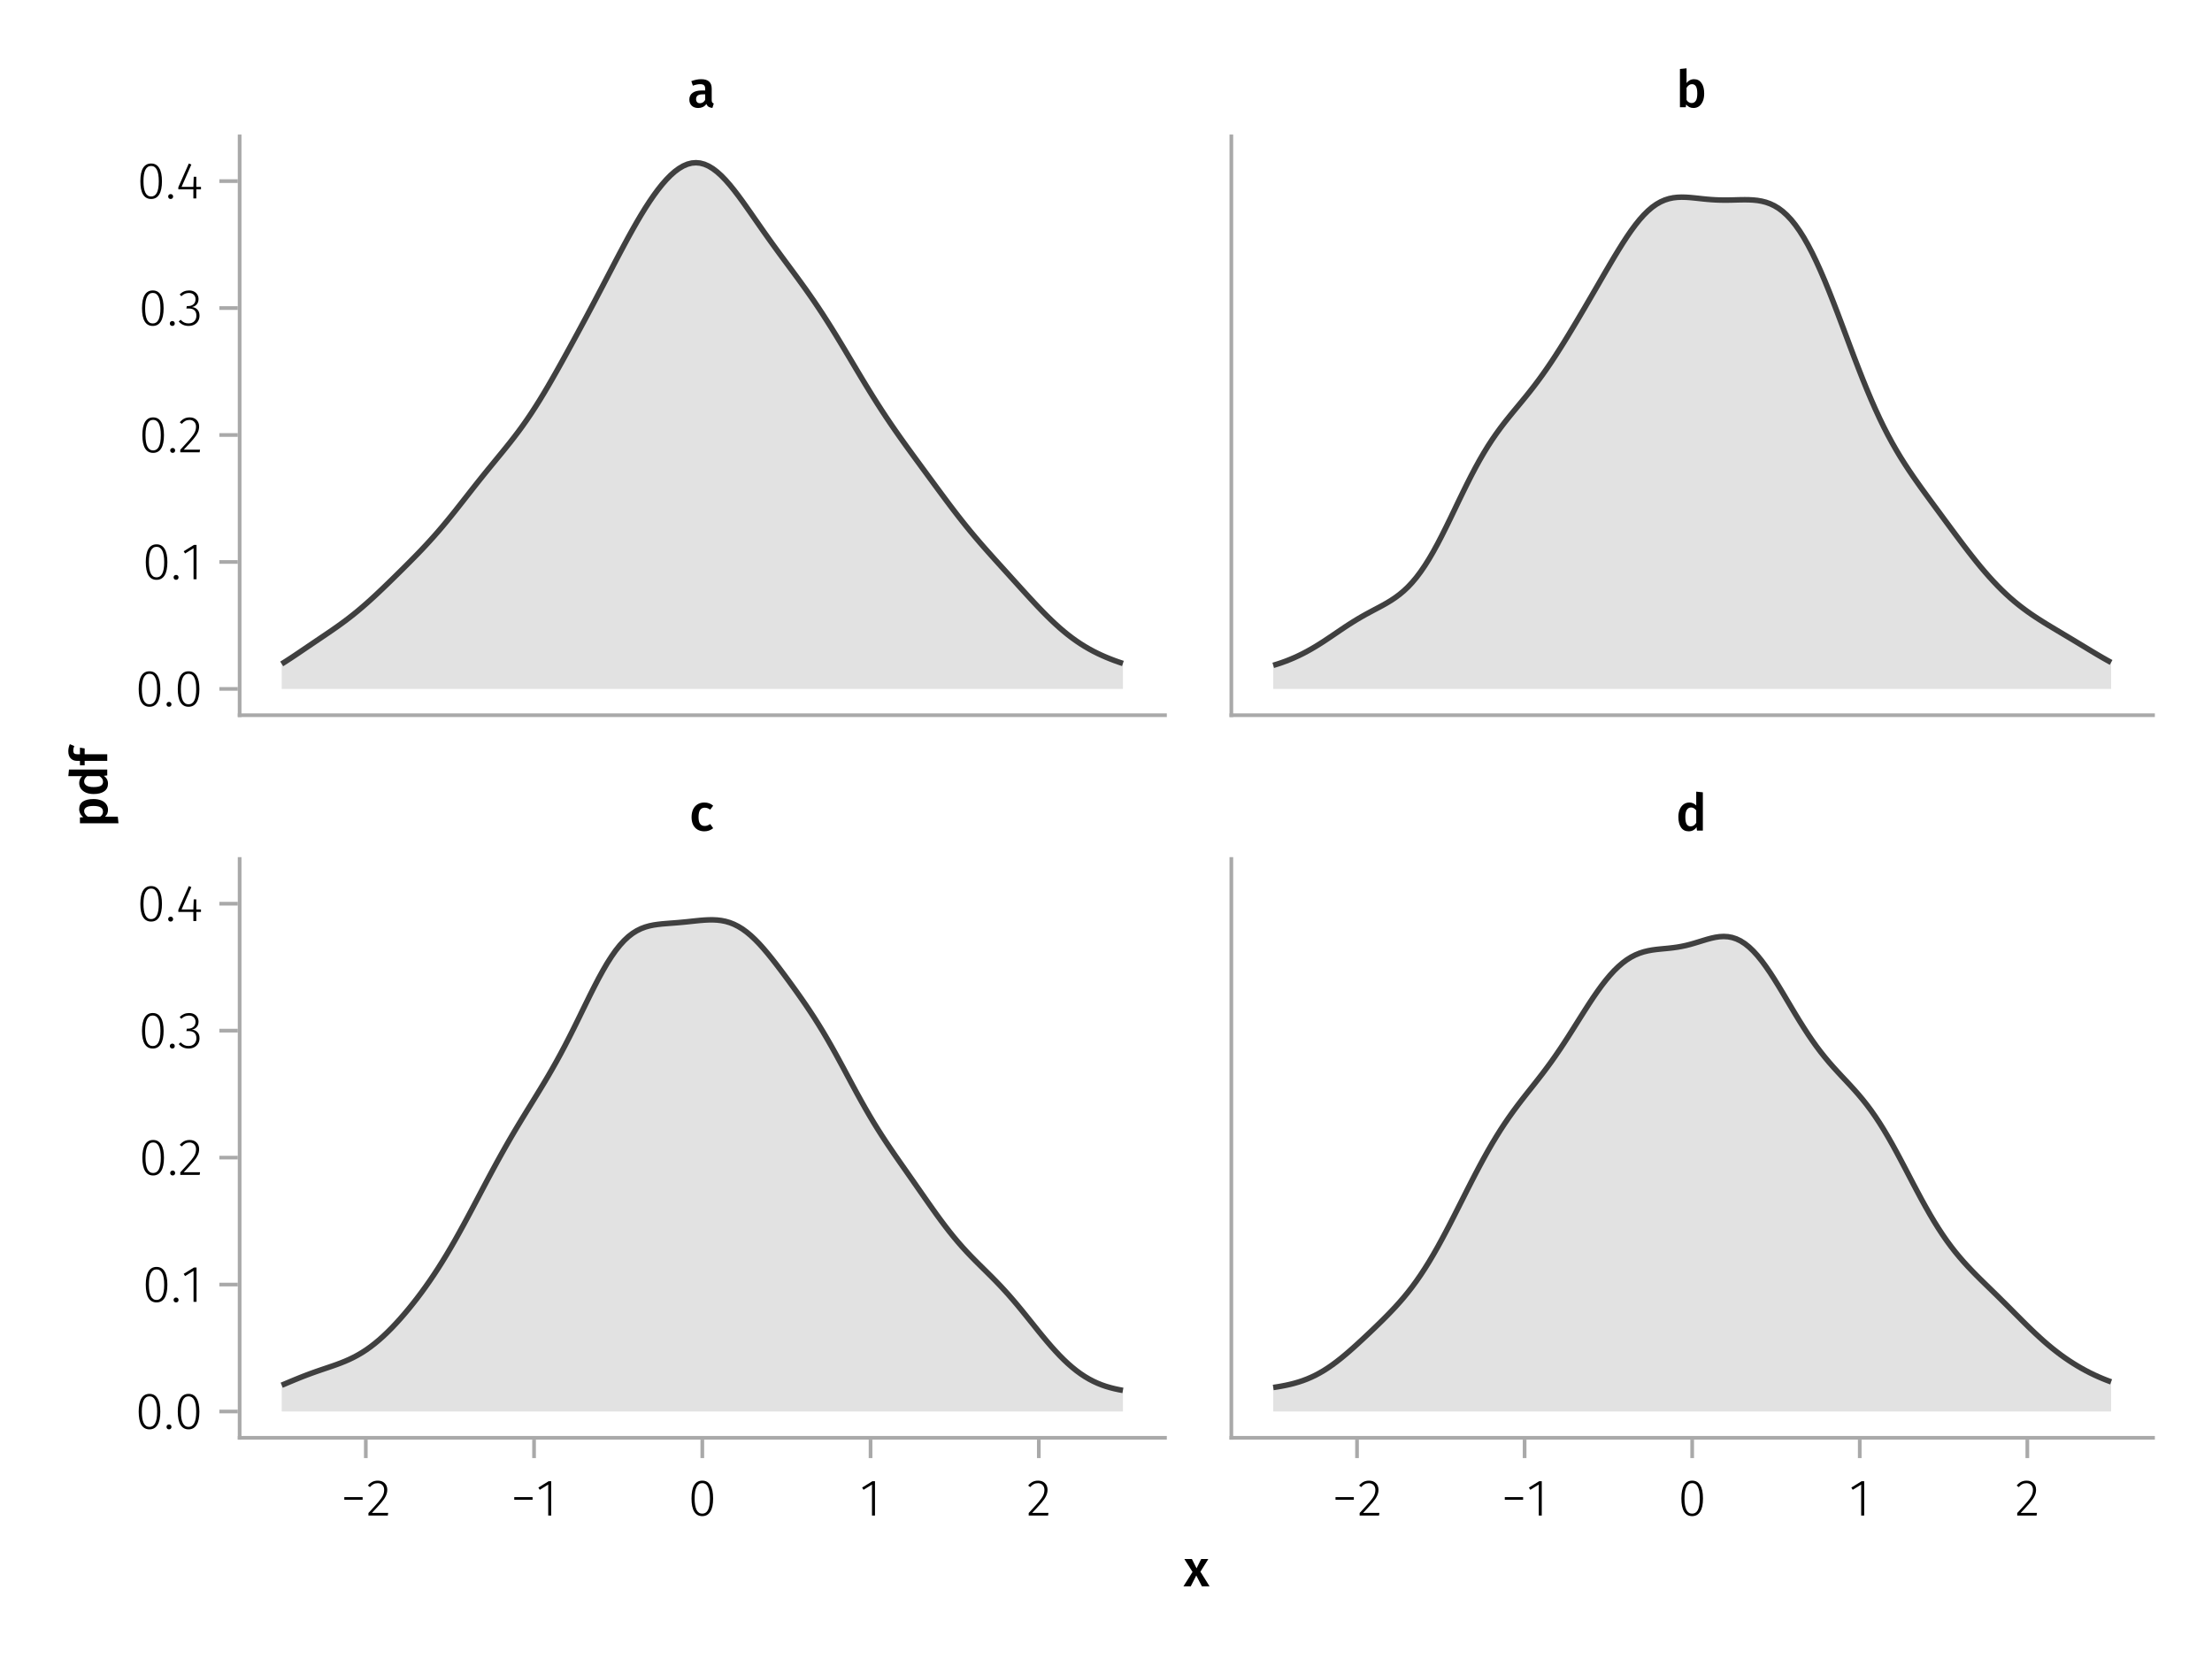 <?xml version="1.0" encoding="UTF-8"?>
<svg xmlns="http://www.w3.org/2000/svg" xmlns:xlink="http://www.w3.org/1999/xlink" width="600" height="450" viewBox="0 0 600 450">
<defs>
<g>
<g id="glyph-0-0-c2fa82de">
<path d="M 3.844 -9.469 C 4.812 -9.469 5.539 -9.055 6.031 -8.234 C 6.531 -7.422 6.781 -6.223 6.781 -4.641 C 6.781 -3.078 6.531 -1.883 6.031 -1.062 C 5.531 -0.25 4.801 0.156 3.844 0.156 C 2.883 0.156 2.156 -0.25 1.656 -1.062 C 1.164 -1.883 0.922 -3.082 0.922 -4.656 C 0.922 -6.238 1.164 -7.438 1.656 -8.25 C 2.156 -9.062 2.883 -9.469 3.844 -9.469 Z M 3.844 -8.797 C 2.457 -8.797 1.766 -7.414 1.766 -4.656 C 1.766 -1.895 2.457 -0.516 3.844 -0.516 C 4.531 -0.516 5.047 -0.848 5.391 -1.516 C 5.742 -2.191 5.922 -3.234 5.922 -4.641 C 5.922 -6.055 5.742 -7.102 5.391 -7.781 C 5.047 -8.457 4.531 -8.797 3.844 -8.797 Z M 3.844 -8.797 "/>
</g>
<g id="glyph-0-1-c2fa82de">
<path d="M 3.094 -9.469 C 3.613 -9.469 4.066 -9.363 4.453 -9.156 C 4.848 -8.945 5.145 -8.664 5.344 -8.312 C 5.551 -7.969 5.656 -7.578 5.656 -7.141 C 5.656 -6.535 5.484 -6.039 5.141 -5.656 C 4.805 -5.281 4.367 -5.047 3.828 -4.953 C 4.43 -4.922 4.93 -4.703 5.328 -4.297 C 5.723 -3.898 5.922 -3.344 5.922 -2.625 C 5.922 -2.082 5.797 -1.602 5.547 -1.188 C 5.305 -0.77 4.961 -0.441 4.516 -0.203 C 4.066 0.035 3.547 0.156 2.953 0.156 C 1.867 0.156 0.977 -0.242 0.281 -1.047 L 0.797 -1.516 C 1.117 -1.172 1.445 -0.922 1.781 -0.766 C 2.125 -0.609 2.504 -0.531 2.922 -0.531 C 3.598 -0.531 4.125 -0.723 4.5 -1.109 C 4.883 -1.492 5.078 -2 5.078 -2.625 C 5.078 -3.926 4.379 -4.578 2.984 -4.578 L 2.359 -4.578 L 2.484 -5.234 L 2.922 -5.234 C 3.453 -5.234 3.906 -5.395 4.281 -5.719 C 4.656 -6.039 4.844 -6.5 4.844 -7.094 C 4.844 -7.613 4.676 -8.023 4.344 -8.328 C 4.02 -8.629 3.586 -8.781 3.047 -8.781 C 2.66 -8.781 2.301 -8.711 1.969 -8.578 C 1.645 -8.441 1.316 -8.219 0.984 -7.906 L 0.547 -8.406 C 0.922 -8.77 1.312 -9.035 1.719 -9.203 C 2.133 -9.379 2.594 -9.469 3.094 -9.469 Z M 3.094 -9.469 "/>
</g>
<g id="glyph-1-0-c2fa82de">
<path d="M 1.438 -1.172 C 1.633 -1.172 1.797 -1.109 1.922 -0.984 C 2.047 -0.859 2.109 -0.703 2.109 -0.516 C 2.109 -0.316 2.047 -0.156 1.922 -0.031 C 1.797 0.094 1.633 0.156 1.438 0.156 C 1.25 0.156 1.086 0.094 0.953 -0.031 C 0.828 -0.164 0.766 -0.328 0.766 -0.516 C 0.766 -0.703 0.828 -0.859 0.953 -0.984 C 1.086 -1.109 1.25 -1.172 1.438 -1.172 Z M 1.438 -1.172 "/>
</g>
<g id="glyph-1-1-c2fa82de">
<path d="M 3.844 -9.469 C 4.812 -9.469 5.539 -9.055 6.031 -8.234 C 6.531 -7.422 6.781 -6.223 6.781 -4.641 C 6.781 -3.078 6.531 -1.883 6.031 -1.062 C 5.531 -0.25 4.801 0.156 3.844 0.156 C 2.883 0.156 2.156 -0.25 1.656 -1.062 C 1.164 -1.883 0.922 -3.082 0.922 -4.656 C 0.922 -6.238 1.164 -7.438 1.656 -8.25 C 2.156 -9.062 2.883 -9.469 3.844 -9.469 Z M 3.844 -8.797 C 2.457 -8.797 1.766 -7.414 1.766 -4.656 C 1.766 -1.895 2.457 -0.516 3.844 -0.516 C 4.531 -0.516 5.047 -0.848 5.391 -1.516 C 5.742 -2.191 5.922 -3.234 5.922 -4.641 C 5.922 -6.055 5.742 -7.102 5.391 -7.781 C 5.047 -8.457 4.531 -8.797 3.844 -8.797 Z M 3.844 -8.797 "/>
</g>
<g id="glyph-1-2-c2fa82de">
<path d="M 3.156 -9.469 C 3.938 -9.469 4.555 -9.238 5.016 -8.781 C 5.484 -8.32 5.719 -7.734 5.719 -7.016 C 5.719 -6.41 5.586 -5.844 5.328 -5.312 C 5.078 -4.781 4.68 -4.195 4.141 -3.562 C 3.609 -2.926 2.742 -1.977 1.547 -0.719 L 5.969 -0.719 L 5.859 0 L 0.609 0 L 0.609 -0.688 C 1.879 -2.051 2.789 -3.062 3.344 -3.719 C 3.906 -4.375 4.301 -4.941 4.531 -5.422 C 4.758 -5.898 4.875 -6.414 4.875 -6.969 C 4.875 -7.52 4.711 -7.957 4.391 -8.281 C 4.066 -8.613 3.641 -8.781 3.109 -8.781 C 2.68 -8.781 2.301 -8.691 1.969 -8.516 C 1.633 -8.336 1.316 -8.07 1.016 -7.719 L 0.469 -8.141 C 0.832 -8.586 1.234 -8.922 1.672 -9.141 C 2.109 -9.359 2.602 -9.469 3.156 -9.469 Z M 3.156 -9.469 "/>
</g>
<g id="glyph-1-3-c2fa82de">
<path d="M 4.094 -9.312 L 4.094 0 L 3.281 0 L 3.281 -8.406 L 0.984 -6.984 L 0.609 -7.594 L 3.391 -9.312 Z M 4.094 -9.312 "/>
</g>
<g id="glyph-2-0-c2fa82de">
<path d="M 3.844 -9.469 C 4.812 -9.469 5.539 -9.055 6.031 -8.234 C 6.531 -7.422 6.781 -6.223 6.781 -4.641 C 6.781 -3.078 6.531 -1.883 6.031 -1.062 C 5.531 -0.25 4.801 0.156 3.844 0.156 C 2.883 0.156 2.156 -0.25 1.656 -1.062 C 1.164 -1.883 0.922 -3.082 0.922 -4.656 C 0.922 -6.238 1.164 -7.438 1.656 -8.25 C 2.156 -9.062 2.883 -9.469 3.844 -9.469 Z M 3.844 -8.797 C 2.457 -8.797 1.766 -7.414 1.766 -4.656 C 1.766 -1.895 2.457 -0.516 3.844 -0.516 C 4.531 -0.516 5.047 -0.848 5.391 -1.516 C 5.742 -2.191 5.922 -3.234 5.922 -4.641 C 5.922 -6.055 5.742 -7.102 5.391 -7.781 C 5.047 -8.457 4.531 -8.797 3.844 -8.797 Z M 3.844 -8.797 "/>
</g>
<g id="glyph-2-1-c2fa82de">
<path d="M 6.766 -3.125 L 6.766 -2.453 L 5.5 -2.453 L 5.5 0 L 4.703 0 L 4.703 -2.453 L 0.625 -2.453 L 0.625 -3.047 L 3.469 -9.469 L 4.156 -9.188 L 1.5 -3.125 L 4.703 -3.125 L 4.797 -5.859 L 5.5 -5.859 L 5.5 -3.125 Z M 6.766 -3.125 "/>
</g>
<g id="glyph-3-0-c2fa82de">
<path d="M 3.844 -9.469 C 4.812 -9.469 5.539 -9.055 6.031 -8.234 C 6.531 -7.422 6.781 -6.223 6.781 -4.641 C 6.781 -3.078 6.531 -1.883 6.031 -1.062 C 5.531 -0.25 4.801 0.156 3.844 0.156 C 2.883 0.156 2.156 -0.25 1.656 -1.062 C 1.164 -1.883 0.922 -3.082 0.922 -4.656 C 0.922 -6.238 1.164 -7.438 1.656 -8.25 C 2.156 -9.062 2.883 -9.469 3.844 -9.469 Z M 3.844 -8.797 C 2.457 -8.797 1.766 -7.414 1.766 -4.656 C 1.766 -1.895 2.457 -0.516 3.844 -0.516 C 4.531 -0.516 5.047 -0.848 5.391 -1.516 C 5.742 -2.191 5.922 -3.234 5.922 -4.641 C 5.922 -6.055 5.742 -7.102 5.391 -7.781 C 5.047 -8.457 4.531 -8.797 3.844 -8.797 Z M 3.844 -8.797 "/>
</g>
<g id="glyph-3-1-c2fa82de">
<path d="M 4.094 -9.312 L 4.094 0 L 3.281 0 L 3.281 -8.406 L 0.984 -6.984 L 0.609 -7.594 L 3.391 -9.312 Z M 4.094 -9.312 "/>
</g>
<g id="glyph-4-0-c2fa82de">
<path d="M 1.438 -1.172 C 1.633 -1.172 1.797 -1.109 1.922 -0.984 C 2.047 -0.859 2.109 -0.703 2.109 -0.516 C 2.109 -0.316 2.047 -0.156 1.922 -0.031 C 1.797 0.094 1.633 0.156 1.438 0.156 C 1.25 0.156 1.086 0.094 0.953 -0.031 C 0.828 -0.164 0.766 -0.328 0.766 -0.516 C 0.766 -0.703 0.828 -0.859 0.953 -0.984 C 1.086 -1.109 1.25 -1.172 1.438 -1.172 Z M 1.438 -1.172 "/>
</g>
<g id="glyph-5-0-c2fa82de">
<path d="M 3.844 -9.469 C 4.812 -9.469 5.539 -9.055 6.031 -8.234 C 6.531 -7.422 6.781 -6.223 6.781 -4.641 C 6.781 -3.078 6.531 -1.883 6.031 -1.062 C 5.531 -0.25 4.801 0.156 3.844 0.156 C 2.883 0.156 2.156 -0.25 1.656 -1.062 C 1.164 -1.883 0.922 -3.082 0.922 -4.656 C 0.922 -6.238 1.164 -7.438 1.656 -8.25 C 2.156 -9.062 2.883 -9.469 3.844 -9.469 Z M 3.844 -8.797 C 2.457 -8.797 1.766 -7.414 1.766 -4.656 C 1.766 -1.895 2.457 -0.516 3.844 -0.516 C 4.531 -0.516 5.047 -0.848 5.391 -1.516 C 5.742 -2.191 5.922 -3.234 5.922 -4.641 C 5.922 -6.055 5.742 -7.102 5.391 -7.781 C 5.047 -8.457 4.531 -8.797 3.844 -8.797 Z M 3.844 -8.797 "/>
</g>
<g id="glyph-6-0-c2fa82de">
<path d="M 1.438 -1.172 C 1.633 -1.172 1.797 -1.109 1.922 -0.984 C 2.047 -0.859 2.109 -0.703 2.109 -0.516 C 2.109 -0.316 2.047 -0.156 1.922 -0.031 C 1.797 0.094 1.633 0.156 1.438 0.156 C 1.25 0.156 1.086 0.094 0.953 -0.031 C 0.828 -0.164 0.766 -0.328 0.766 -0.516 C 0.766 -0.703 0.828 -0.859 0.953 -0.984 C 1.086 -1.109 1.25 -1.172 1.438 -1.172 Z M 1.438 -1.172 "/>
</g>
<g id="glyph-7-0-c2fa82de">
<path d="M 6.766 -3.125 L 6.766 -2.453 L 5.5 -2.453 L 5.5 0 L 4.703 0 L 4.703 -2.453 L 0.625 -2.453 L 0.625 -3.047 L 3.469 -9.469 L 4.156 -9.188 L 1.5 -3.125 L 4.703 -3.125 L 4.797 -5.859 L 5.5 -5.859 L 5.5 -3.125 Z M 6.766 -3.125 "/>
</g>
<g id="glyph-8-0-c2fa82de">
<path d="M 0.969 -4.281 L 0.969 -5 L 5.938 -5 L 5.938 -4.281 Z M 0.969 -4.281 "/>
</g>
<g id="glyph-8-1-c2fa82de">
<path d="M 3.156 -9.469 C 3.938 -9.469 4.555 -9.238 5.016 -8.781 C 5.484 -8.32 5.719 -7.734 5.719 -7.016 C 5.719 -6.41 5.586 -5.844 5.328 -5.312 C 5.078 -4.781 4.68 -4.195 4.141 -3.562 C 3.609 -2.926 2.742 -1.977 1.547 -0.719 L 5.969 -0.719 L 5.859 0 L 0.609 0 L 0.609 -0.688 C 1.879 -2.051 2.789 -3.062 3.344 -3.719 C 3.906 -4.375 4.301 -4.941 4.531 -5.422 C 4.758 -5.898 4.875 -6.414 4.875 -6.969 C 4.875 -7.52 4.711 -7.957 4.391 -8.281 C 4.066 -8.613 3.641 -8.781 3.109 -8.781 C 2.68 -8.781 2.301 -8.691 1.969 -8.516 C 1.633 -8.336 1.316 -8.07 1.016 -7.719 L 0.469 -8.141 C 0.832 -8.586 1.234 -8.922 1.672 -9.141 C 2.109 -9.359 2.602 -9.469 3.156 -9.469 Z M 3.156 -9.469 "/>
</g>
<g id="glyph-8-2-c2fa82de">
<path d="M 1.438 -1.172 C 1.633 -1.172 1.797 -1.109 1.922 -0.984 C 2.047 -0.859 2.109 -0.703 2.109 -0.516 C 2.109 -0.316 2.047 -0.156 1.922 -0.031 C 1.797 0.094 1.633 0.156 1.438 0.156 C 1.25 0.156 1.086 0.094 0.953 -0.031 C 0.828 -0.164 0.766 -0.328 0.766 -0.516 C 0.766 -0.703 0.828 -0.859 0.953 -0.984 C 1.086 -1.109 1.25 -1.172 1.438 -1.172 Z M 1.438 -1.172 "/>
</g>
<g id="glyph-9-0-c2fa82de">
<path d="M 0.969 -4.281 L 0.969 -5 L 5.938 -5 L 5.938 -4.281 Z M 0.969 -4.281 "/>
</g>
<g id="glyph-9-1-c2fa82de">
<path d="M 4.094 -9.312 L 4.094 0 L 3.281 0 L 3.281 -8.406 L 0.984 -6.984 L 0.609 -7.594 L 3.391 -9.312 Z M 4.094 -9.312 "/>
</g>
<g id="glyph-9-2-c2fa82de">
<path d="M 3.156 -9.469 C 3.938 -9.469 4.555 -9.238 5.016 -8.781 C 5.484 -8.32 5.719 -7.734 5.719 -7.016 C 5.719 -6.41 5.586 -5.844 5.328 -5.312 C 5.078 -4.781 4.68 -4.195 4.141 -3.562 C 3.609 -2.926 2.742 -1.977 1.547 -0.719 L 5.969 -0.719 L 5.859 0 L 0.609 0 L 0.609 -0.688 C 1.879 -2.051 2.789 -3.062 3.344 -3.719 C 3.906 -4.375 4.301 -4.941 4.531 -5.422 C 4.758 -5.898 4.875 -6.414 4.875 -6.969 C 4.875 -7.52 4.711 -7.957 4.391 -8.281 C 4.066 -8.613 3.641 -8.781 3.109 -8.781 C 2.68 -8.781 2.301 -8.691 1.969 -8.516 C 1.633 -8.336 1.316 -8.07 1.016 -7.719 L 0.469 -8.141 C 0.832 -8.586 1.234 -8.922 1.672 -9.141 C 2.109 -9.359 2.602 -9.469 3.156 -9.469 Z M 3.156 -9.469 "/>
</g>
<g id="glyph-9-3-c2fa82de">
<path d="M 3.844 -9.469 C 4.812 -9.469 5.539 -9.055 6.031 -8.234 C 6.531 -7.422 6.781 -6.223 6.781 -4.641 C 6.781 -3.078 6.531 -1.883 6.031 -1.062 C 5.531 -0.25 4.801 0.156 3.844 0.156 C 2.883 0.156 2.156 -0.25 1.656 -1.062 C 1.164 -1.883 0.922 -3.082 0.922 -4.656 C 0.922 -6.238 1.164 -7.438 1.656 -8.25 C 2.156 -9.062 2.883 -9.469 3.844 -9.469 Z M 3.844 -8.797 C 2.457 -8.797 1.766 -7.414 1.766 -4.656 C 1.766 -1.895 2.457 -0.516 3.844 -0.516 C 4.531 -0.516 5.047 -0.848 5.391 -1.516 C 5.742 -2.191 5.922 -3.234 5.922 -4.641 C 5.922 -6.055 5.742 -7.102 5.391 -7.781 C 5.047 -8.457 4.531 -8.797 3.844 -8.797 Z M 3.844 -8.797 "/>
</g>
<g id="glyph-10-0-c2fa82de">
<path d="M 4.094 -9.312 L 4.094 0 L 3.281 0 L 3.281 -8.406 L 0.984 -6.984 L 0.609 -7.594 L 3.391 -9.312 Z M 4.094 -9.312 "/>
</g>
<g id="glyph-10-1-c2fa82de">
<path d="M 3.844 -9.469 C 4.812 -9.469 5.539 -9.055 6.031 -8.234 C 6.531 -7.422 6.781 -6.223 6.781 -4.641 C 6.781 -3.078 6.531 -1.883 6.031 -1.062 C 5.531 -0.25 4.801 0.156 3.844 0.156 C 2.883 0.156 2.156 -0.25 1.656 -1.062 C 1.164 -1.883 0.922 -3.082 0.922 -4.656 C 0.922 -6.238 1.164 -7.438 1.656 -8.25 C 2.156 -9.062 2.883 -9.469 3.844 -9.469 Z M 3.844 -8.797 C 2.457 -8.797 1.766 -7.414 1.766 -4.656 C 1.766 -1.895 2.457 -0.516 3.844 -0.516 C 4.531 -0.516 5.047 -0.848 5.391 -1.516 C 5.742 -2.191 5.922 -3.234 5.922 -4.641 C 5.922 -6.055 5.742 -7.102 5.391 -7.781 C 5.047 -8.457 4.531 -8.797 3.844 -8.797 Z M 3.844 -8.797 "/>
</g>
<g id="glyph-11-0-c2fa82de">
<path d="M 3.844 -9.469 C 4.812 -9.469 5.539 -9.055 6.031 -8.234 C 6.531 -7.422 6.781 -6.223 6.781 -4.641 C 6.781 -3.078 6.531 -1.883 6.031 -1.062 C 5.531 -0.25 4.801 0.156 3.844 0.156 C 2.883 0.156 2.156 -0.25 1.656 -1.062 C 1.164 -1.883 0.922 -3.082 0.922 -4.656 C 0.922 -6.238 1.164 -7.438 1.656 -8.25 C 2.156 -9.062 2.883 -9.469 3.844 -9.469 Z M 3.844 -8.797 C 2.457 -8.797 1.766 -7.414 1.766 -4.656 C 1.766 -1.895 2.457 -0.516 3.844 -0.516 C 4.531 -0.516 5.047 -0.848 5.391 -1.516 C 5.742 -2.191 5.922 -3.234 5.922 -4.641 C 5.922 -6.055 5.742 -7.102 5.391 -7.781 C 5.047 -8.457 4.531 -8.797 3.844 -8.797 Z M 3.844 -8.797 "/>
</g>
<g id="glyph-11-1-c2fa82de">
<path d="M 1.438 -1.172 C 1.633 -1.172 1.797 -1.109 1.922 -0.984 C 2.047 -0.859 2.109 -0.703 2.109 -0.516 C 2.109 -0.316 2.047 -0.156 1.922 -0.031 C 1.797 0.094 1.633 0.156 1.438 0.156 C 1.25 0.156 1.086 0.094 0.953 -0.031 C 0.828 -0.164 0.766 -0.328 0.766 -0.516 C 0.766 -0.703 0.828 -0.859 0.953 -0.984 C 1.086 -1.109 1.25 -1.172 1.438 -1.172 Z M 1.438 -1.172 "/>
</g>
<g id="glyph-11-2-c2fa82de">
<path d="M 3.156 -9.469 C 3.938 -9.469 4.555 -9.238 5.016 -8.781 C 5.484 -8.32 5.719 -7.734 5.719 -7.016 C 5.719 -6.41 5.586 -5.844 5.328 -5.312 C 5.078 -4.781 4.68 -4.195 4.141 -3.562 C 3.609 -2.926 2.742 -1.977 1.547 -0.719 L 5.969 -0.719 L 5.859 0 L 0.609 0 L 0.609 -0.688 C 1.879 -2.051 2.789 -3.062 3.344 -3.719 C 3.906 -4.375 4.301 -4.941 4.531 -5.422 C 4.758 -5.898 4.875 -6.414 4.875 -6.969 C 4.875 -7.52 4.711 -7.957 4.391 -8.281 C 4.066 -8.613 3.641 -8.781 3.109 -8.781 C 2.68 -8.781 2.301 -8.691 1.969 -8.516 C 1.633 -8.336 1.316 -8.07 1.016 -7.719 L 0.469 -8.141 C 0.832 -8.586 1.234 -8.922 1.672 -9.141 C 2.109 -9.359 2.602 -9.469 3.156 -9.469 Z M 3.156 -9.469 "/>
</g>
<g id="glyph-12-0-c2fa82de">
<path d="M 0.969 -4.281 L 0.969 -5 L 5.938 -5 L 5.938 -4.281 Z M 0.969 -4.281 "/>
</g>
<g id="glyph-13-0-c2fa82de">
<path d="M 4.094 -9.312 L 4.094 0 L 3.281 0 L 3.281 -8.406 L 0.984 -6.984 L 0.609 -7.594 L 3.391 -9.312 Z M 4.094 -9.312 "/>
</g>
<g id="glyph-14-0-c2fa82de">
<path d="M 3.156 -9.469 C 3.938 -9.469 4.555 -9.238 5.016 -8.781 C 5.484 -8.32 5.719 -7.734 5.719 -7.016 C 5.719 -6.41 5.586 -5.844 5.328 -5.312 C 5.078 -4.781 4.68 -4.195 4.141 -3.562 C 3.609 -2.926 2.742 -1.977 1.547 -0.719 L 5.969 -0.719 L 5.859 0 L 0.609 0 L 0.609 -0.688 C 1.879 -2.051 2.789 -3.062 3.344 -3.719 C 3.906 -4.375 4.301 -4.941 4.531 -5.422 C 4.758 -5.898 4.875 -6.414 4.875 -6.969 C 4.875 -7.52 4.711 -7.957 4.391 -8.281 C 4.066 -8.613 3.641 -8.781 3.109 -8.781 C 2.68 -8.781 2.301 -8.691 1.969 -8.516 C 1.633 -8.336 1.316 -8.07 1.016 -7.719 L 0.469 -8.141 C 0.832 -8.586 1.234 -8.922 1.672 -9.141 C 2.109 -9.359 2.602 -9.469 3.156 -9.469 Z M 3.156 -9.469 "/>
</g>
<g id="glyph-15-0-c2fa82de">
<path d="M 6.547 -1.953 C 6.547 -1.672 6.586 -1.461 6.672 -1.328 C 6.766 -1.191 6.91 -1.086 7.109 -1.016 L 6.734 0.188 C 6.316 0.145 5.973 0.039 5.703 -0.125 C 5.441 -0.289 5.238 -0.547 5.094 -0.891 C 4.844 -0.523 4.523 -0.25 4.141 -0.062 C 3.766 0.113 3.348 0.203 2.891 0.203 C 2.148 0.203 1.562 -0.004 1.125 -0.422 C 0.695 -0.836 0.484 -1.391 0.484 -2.078 C 0.484 -2.879 0.773 -3.488 1.359 -3.906 C 1.941 -4.332 2.773 -4.547 3.859 -4.547 L 4.781 -4.547 L 4.781 -4.969 C 4.781 -5.445 4.672 -5.781 4.453 -5.969 C 4.234 -6.164 3.883 -6.266 3.406 -6.266 C 2.863 -6.266 2.207 -6.129 1.438 -5.859 L 1.016 -7.078 C 1.941 -7.43 2.836 -7.609 3.703 -7.609 C 5.598 -7.609 6.547 -6.758 6.547 -5.062 Z M 3.359 -1.094 C 3.961 -1.094 4.438 -1.395 4.781 -2 L 4.781 -3.5 L 4.047 -3.5 C 2.891 -3.5 2.312 -3.07 2.312 -2.219 C 2.312 -1.863 2.398 -1.586 2.578 -1.391 C 2.754 -1.191 3.016 -1.094 3.359 -1.094 Z M 3.359 -1.094 "/>
</g>
<g id="glyph-16-0-c2fa82de">
<path d="M 4.906 -7.609 C 5.77 -7.609 6.441 -7.266 6.922 -6.578 C 7.41 -5.898 7.656 -4.941 7.656 -3.703 C 7.656 -2.941 7.535 -2.266 7.297 -1.672 C 7.055 -1.078 6.719 -0.613 6.281 -0.281 C 5.844 0.039 5.328 0.203 4.734 0.203 C 4.328 0.203 3.957 0.117 3.625 -0.047 C 3.301 -0.211 3.016 -0.445 2.766 -0.75 L 2.656 0 L 1.078 0 L 1.078 -10.375 L 2.875 -10.562 L 2.875 -6.562 C 3.113 -6.895 3.406 -7.148 3.75 -7.328 C 4.102 -7.516 4.488 -7.609 4.906 -7.609 Z M 4.234 -1.141 C 4.723 -1.141 5.102 -1.344 5.375 -1.75 C 5.645 -2.164 5.781 -2.816 5.781 -3.703 C 5.781 -4.641 5.656 -5.301 5.406 -5.688 C 5.156 -6.07 4.801 -6.266 4.344 -6.266 C 3.77 -6.266 3.281 -5.93 2.875 -5.266 L 2.875 -1.984 C 3.031 -1.711 3.227 -1.504 3.469 -1.359 C 3.707 -1.211 3.961 -1.141 4.234 -1.141 Z M 4.234 -1.141 "/>
</g>
<g id="glyph-17-0-c2fa82de">
<path d="M 4.062 -7.609 C 4.539 -7.609 4.973 -7.539 5.359 -7.406 C 5.754 -7.27 6.125 -7.051 6.469 -6.75 L 5.672 -5.672 C 5.422 -5.859 5.176 -5.992 4.938 -6.078 C 4.707 -6.16 4.453 -6.203 4.172 -6.203 C 3.055 -6.203 2.5 -5.359 2.5 -3.672 C 2.5 -2.805 2.645 -2.188 2.938 -1.812 C 3.227 -1.438 3.641 -1.25 4.172 -1.25 C 4.43 -1.25 4.672 -1.289 4.891 -1.375 C 5.109 -1.457 5.367 -1.594 5.672 -1.781 L 6.469 -0.641 C 5.77 -0.078 4.973 0.203 4.078 0.203 C 3.367 0.203 2.75 0.047 2.219 -0.266 C 1.695 -0.578 1.297 -1.02 1.016 -1.594 C 0.742 -2.176 0.609 -2.859 0.609 -3.641 C 0.609 -4.422 0.742 -5.113 1.016 -5.719 C 1.297 -6.32 1.695 -6.785 2.219 -7.109 C 2.75 -7.441 3.363 -7.609 4.062 -7.609 Z M 4.062 -7.609 "/>
</g>
<g id="glyph-18-0-c2fa82de">
<path d="M 7.312 -10.375 L 7.312 0 L 5.719 0 L 5.594 -0.938 C 5.363 -0.582 5.066 -0.301 4.703 -0.094 C 4.348 0.102 3.941 0.203 3.484 0.203 C 2.578 0.203 1.879 -0.145 1.391 -0.844 C 0.91 -1.539 0.672 -2.492 0.672 -3.703 C 0.672 -4.453 0.789 -5.125 1.031 -5.719 C 1.281 -6.312 1.629 -6.773 2.078 -7.109 C 2.535 -7.441 3.062 -7.609 3.656 -7.609 C 4.363 -7.609 4.984 -7.344 5.516 -6.812 L 5.516 -10.562 Z M 3.984 -1.141 C 4.305 -1.141 4.586 -1.219 4.828 -1.375 C 5.066 -1.531 5.297 -1.77 5.516 -2.094 L 5.516 -5.484 C 5.297 -5.742 5.078 -5.938 4.859 -6.062 C 4.641 -6.195 4.391 -6.266 4.109 -6.266 C 3.629 -6.266 3.25 -6.051 2.969 -5.625 C 2.695 -5.207 2.562 -4.566 2.562 -3.703 C 2.562 -2.797 2.68 -2.141 2.922 -1.734 C 3.172 -1.336 3.523 -1.141 3.984 -1.141 Z M 3.984 -1.141 "/>
</g>
<g id="glyph-19-0-c2fa82de">
<path d="M -7.609 -4.906 C -7.609 -5.844 -7.27 -6.535 -6.594 -6.984 C -5.914 -7.43 -4.957 -7.656 -3.719 -7.656 C -2.957 -7.656 -2.281 -7.539 -1.688 -7.312 C -1.094 -7.082 -0.629 -6.742 -0.297 -6.297 C 0.035 -5.859 0.203 -5.336 0.203 -4.734 C 0.203 -3.953 -0.066 -3.332 -0.609 -2.875 L 2.859 -2.875 L 3.047 -1.078 L -7.406 -1.078 L -7.406 -2.641 L -6.5 -2.75 C -6.875 -3.031 -7.148 -3.359 -7.328 -3.734 C -7.516 -4.109 -7.609 -4.5 -7.609 -4.906 Z M -1.156 -4.234 C -1.156 -5.266 -2.004 -5.781 -3.703 -5.781 C -4.609 -5.781 -5.258 -5.66 -5.656 -5.422 C -6.062 -5.191 -6.266 -4.844 -6.266 -4.375 C -6.266 -4.082 -6.172 -3.805 -5.984 -3.547 C -5.805 -3.285 -5.566 -3.062 -5.266 -2.875 L -1.938 -2.875 C -1.414 -3.219 -1.156 -3.672 -1.156 -4.234 Z M -1.156 -4.234 "/>
</g>
<g id="glyph-20-0-c2fa82de">
<path d="M -10.375 -7.312 L 0 -7.312 L 0 -5.719 L -0.938 -5.594 C -0.582 -5.363 -0.301 -5.066 -0.094 -4.703 C 0.102 -4.348 0.203 -3.941 0.203 -3.484 C 0.203 -2.578 -0.145 -1.879 -0.844 -1.391 C -1.539 -0.91 -2.492 -0.672 -3.703 -0.672 C -4.453 -0.672 -5.125 -0.789 -5.719 -1.031 C -6.312 -1.281 -6.773 -1.629 -7.109 -2.078 C -7.441 -2.535 -7.609 -3.062 -7.609 -3.656 C -7.609 -4.363 -7.344 -4.984 -6.812 -5.516 L -10.562 -5.516 Z M -1.141 -3.984 C -1.141 -4.305 -1.219 -4.586 -1.375 -4.828 C -1.531 -5.066 -1.77 -5.297 -2.094 -5.516 L -5.484 -5.516 C -5.742 -5.297 -5.938 -5.078 -6.062 -4.859 C -6.195 -4.641 -6.266 -4.391 -6.266 -4.109 C -6.266 -3.629 -6.051 -3.25 -5.625 -2.969 C -5.207 -2.695 -4.566 -2.562 -3.703 -2.562 C -2.797 -2.562 -2.141 -2.68 -1.734 -2.922 C -1.336 -3.172 -1.141 -3.523 -1.141 -3.984 Z M -1.141 -3.984 "/>
</g>
<g id="glyph-21-0-c2fa82de">
<path d="M -9.219 -4.078 C -9.219 -3.723 -9.133 -3.469 -8.969 -3.312 C -8.801 -3.156 -8.539 -3.078 -8.188 -3.078 L -7.406 -3.078 L -7.406 -4.859 L -6.125 -4.656 L -6.125 -3.078 L 0 -3.078 L 0 -1.281 L -6.125 -1.281 L -6.125 -0.078 L -7.406 -0.078 L -7.406 -1.281 L -8.219 -1.281 C -8.914 -1.281 -9.477 -1.504 -9.906 -1.953 C -10.344 -2.41 -10.562 -3.055 -10.562 -3.891 C -10.562 -4.547 -10.422 -5.188 -10.141 -5.812 L -8.938 -5.297 C -9.125 -4.891 -9.219 -4.484 -9.219 -4.078 Z M -9.219 -4.078 "/>
</g>
<g id="glyph-22-0-c2fa82de">
<path d="M 4.562 -3.969 L 7.047 0 L 4.969 0 L 3.438 -2.938 L 1.938 0 L -0.047 0 L 2.422 -3.906 L 0.203 -7.406 L 2.25 -7.406 L 3.516 -4.891 L 4.766 -7.406 L 6.703 -7.406 Z M 4.562 -3.969 "/>
</g>
</g>
</defs>
<rect x="-60" y="-45" width="720" height="540" fill="rgb(100%, 100%, 100%)" fill-opacity="1"/>
<path fill-rule="nonzero" fill="rgb(100%, 100%, 100%)" fill-opacity="1" d="M 65 194 L 316 194 L 316 37 L 65 37 Z M 65 194 "/>
<path fill-rule="nonzero" fill="rgb(100%, 100%, 100%)" fill-opacity="1" d="M 65 390 L 316 390 L 316 233 L 65 233 Z M 65 390 "/>
<path fill-rule="nonzero" fill="rgb(100%, 100%, 100%)" fill-opacity="1" d="M 334 194 L 584 194 L 584 37 L 334 37 Z M 334 194 "/>
<path fill-rule="nonzero" fill="rgb(100%, 100%, 100%)" fill-opacity="1" d="M 334 390 L 584 390 L 584 233 L 334 233 Z M 334 390 "/>
<g fill="rgb(0%, 0%, 0%)" fill-opacity="1">
<use xlink:href="#glyph-0-0-c2fa82de" x="36.702" y="191.554"/>
</g>
<g fill="rgb(0%, 0%, 0%)" fill-opacity="1">
<use xlink:href="#glyph-1-0-c2fa82de" x="44.402" y="191.554"/>
</g>
<g fill="rgb(0%, 0%, 0%)" fill-opacity="1">
<use xlink:href="#glyph-2-0-c2fa82de" x="47.3" y="191.554"/>
</g>
<g fill="rgb(0%, 0%, 0%)" fill-opacity="1">
<use xlink:href="#glyph-3-0-c2fa82de" x="38.62" y="157.12"/>
</g>
<g fill="rgb(0%, 0%, 0%)" fill-opacity="1">
<use xlink:href="#glyph-4-0-c2fa82de" x="46.32" y="157.12"/>
</g>
<g fill="rgb(0%, 0%, 0%)" fill-opacity="1">
<use xlink:href="#glyph-3-1-c2fa82de" x="49.218" y="157.12"/>
</g>
<g fill="rgb(0%, 0%, 0%)" fill-opacity="1">
<use xlink:href="#glyph-1-1-c2fa82de" x="37.696" y="122.686"/>
</g>
<g fill="rgb(0%, 0%, 0%)" fill-opacity="1">
<use xlink:href="#glyph-1-0-c2fa82de" x="45.396" y="122.686"/>
</g>
<g fill="rgb(0%, 0%, 0%)" fill-opacity="1">
<use xlink:href="#glyph-1-2-c2fa82de" x="48.294" y="122.686"/>
</g>
<g fill="rgb(0%, 0%, 0%)" fill-opacity="1">
<use xlink:href="#glyph-2-0-c2fa82de" x="37.598" y="88.252"/>
</g>
<g fill="rgb(0%, 0%, 0%)" fill-opacity="1">
<use xlink:href="#glyph-1-0-c2fa82de" x="45.298" y="88.252"/>
</g>
<g fill="rgb(0%, 0%, 0%)" fill-opacity="1">
<use xlink:href="#glyph-0-1-c2fa82de" x="48.196" y="88.252"/>
</g>
<g fill="rgb(0%, 0%, 0%)" fill-opacity="1">
<use xlink:href="#glyph-5-0-c2fa82de" x="37.15" y="53.818"/>
</g>
<g fill="rgb(0%, 0%, 0%)" fill-opacity="1">
<use xlink:href="#glyph-6-0-c2fa82de" x="44.85" y="53.818"/>
</g>
<g fill="rgb(0%, 0%, 0%)" fill-opacity="1">
<use xlink:href="#glyph-7-0-c2fa82de" x="47.748" y="53.818"/>
</g>
<path fill="none" stroke-width="1.5" stroke-linecap="butt" stroke-linejoin="miter" stroke="rgb(25.098%, 25.098%, 25.098%)" stroke-opacity="1" stroke-miterlimit="2" d="M 76.41 180.086 L 77.555 179.367 L 78.703 178.621 L 79.848 177.863 L 80.996 177.094 L 82.141 176.316 L 84.438 174.762 L 85.582 173.988 L 86.73 173.215 L 87.875 172.441 L 89.023 171.664 L 90.168 170.879 L 91.316 170.078 L 92.461 169.258 L 93.609 168.414 L 94.754 167.543 L 95.902 166.641 L 97.047 165.707 L 98.195 164.738 L 99.344 163.742 L 100.488 162.715 L 101.637 161.664 L 102.781 160.59 L 103.93 159.5 L 105.074 158.395 L 106.223 157.281 L 107.367 156.156 L 108.516 155.027 L 109.66 153.891 L 110.809 152.742 L 111.953 151.586 L 113.102 150.414 L 114.25 149.223 L 115.395 148.008 L 116.543 146.762 L 117.688 145.488 L 118.836 144.184 L 119.98 142.844 L 121.129 141.469 L 122.273 140.066 L 123.422 138.637 L 124.566 137.191 L 125.715 135.73 L 126.863 134.266 L 128.008 132.805 L 129.156 131.352 L 130.301 129.91 L 131.449 128.484 L 132.594 127.074 L 133.742 125.676 L 134.887 124.281 L 136.035 122.883 L 137.18 121.473 L 138.328 120.039 L 139.473 118.57 L 140.621 117.059 L 141.77 115.488 L 142.914 113.859 L 144.062 112.164 L 145.207 110.402 L 146.355 108.582 L 147.5 106.699 L 148.648 104.762 L 149.793 102.781 L 150.941 100.762 L 152.086 98.719 L 153.234 96.648 L 154.379 94.562 L 155.527 92.461 L 156.676 90.348 L 157.82 88.223 L 158.969 86.086 L 160.113 83.934 L 161.262 81.77 L 162.406 79.59 L 163.555 77.402 L 164.699 75.203 L 165.848 73.004 L 166.992 70.809 L 168.141 68.629 L 169.289 66.473 L 170.434 64.352 L 171.582 62.281 L 172.727 60.266 L 173.875 58.32 L 175.02 56.457 L 176.168 54.688 L 177.312 53.016 L 178.461 51.453 L 179.605 50.016 L 180.754 48.707 L 181.898 47.543 L 183.047 46.531 L 184.195 45.684 L 185.34 45.012 L 186.488 44.523 L 187.633 44.23 L 188.781 44.137 L 189.926 44.242 L 191.074 44.551 L 192.219 45.055 L 193.367 45.75 L 194.512 46.621 L 195.66 47.656 L 196.805 48.836 L 197.953 50.145 L 199.102 51.559 L 200.246 53.055 L 201.395 54.617 L 202.539 56.227 L 203.688 57.859 L 204.832 59.504 L 205.98 61.148 L 207.125 62.785 L 208.273 64.406 L 209.418 66.008 L 210.566 67.59 L 211.711 69.156 L 212.859 70.711 L 214.008 72.258 L 215.152 73.805 L 216.301 75.363 L 217.445 76.938 L 218.594 78.531 L 219.738 80.16 L 220.887 81.82 L 222.031 83.52 L 223.18 85.262 L 224.324 87.043 L 225.473 88.859 L 226.621 90.715 L 227.766 92.598 L 228.914 94.504 L 230.059 96.426 L 231.207 98.355 L 232.352 100.281 L 233.5 102.199 L 234.645 104.098 L 235.793 105.973 L 236.938 107.82 L 238.086 109.633 L 239.23 111.41 L 240.379 113.148 L 241.527 114.852 L 242.672 116.52 L 243.82 118.16 L 244.965 119.773 L 246.113 121.367 L 247.258 122.945 L 248.406 124.512 L 249.551 126.078 L 250.699 127.637 L 251.844 129.199 L 252.992 130.758 L 254.137 132.316 L 255.285 133.871 L 256.434 135.414 L 257.578 136.945 L 258.727 138.457 L 259.871 139.941 L 261.02 141.402 L 262.164 142.832 L 263.312 144.234 L 264.457 145.602 L 265.605 146.945 L 266.75 148.266 L 267.898 149.562 L 269.047 150.848 L 270.191 152.121 L 271.34 153.387 L 272.484 154.652 L 273.633 155.918 L 274.777 157.188 L 275.926 158.453 L 277.07 159.719 L 278.219 160.977 L 279.363 162.227 L 280.512 163.465 L 281.656 164.68 L 282.805 165.871 L 283.953 167.031 L 285.098 168.152 L 286.246 169.23 L 287.391 170.266 L 288.539 171.246 L 289.684 172.18 L 290.832 173.055 L 291.977 173.875 L 293.125 174.645 L 294.27 175.359 L 295.418 176.027 L 296.562 176.648 L 297.711 177.223 L 298.859 177.762 L 300.004 178.262 L 301.152 178.73 L 302.297 179.168 L 303.445 179.578 L 304.59 179.965 "/>
<path fill-rule="nonzero" fill="rgb(25.098%, 25.098%, 25.098%)" fill-opacity="0.15" d="M 76.41 180.086 L 77.555 179.367 L 78.703 178.621 L 79.848 177.863 L 80.996 177.094 L 82.141 176.316 L 84.438 174.762 L 85.582 173.988 L 86.73 173.215 L 87.875 172.441 L 89.023 171.664 L 90.168 170.879 L 91.316 170.078 L 92.461 169.258 L 93.609 168.414 L 94.754 167.543 L 95.902 166.641 L 97.047 165.707 L 98.195 164.738 L 99.344 163.742 L 100.488 162.715 L 101.637 161.664 L 102.781 160.59 L 103.93 159.5 L 105.074 158.395 L 106.223 157.281 L 107.367 156.156 L 108.516 155.027 L 109.66 153.891 L 110.809 152.742 L 111.953 151.586 L 113.102 150.414 L 114.25 149.223 L 115.395 148.008 L 116.543 146.762 L 117.688 145.488 L 118.836 144.184 L 119.98 142.844 L 121.129 141.469 L 122.273 140.066 L 123.422 138.637 L 124.566 137.191 L 125.715 135.73 L 126.863 134.266 L 128.008 132.805 L 129.156 131.352 L 130.301 129.91 L 131.449 128.484 L 132.594 127.074 L 133.742 125.676 L 134.887 124.281 L 136.035 122.883 L 137.18 121.473 L 138.328 120.039 L 139.473 118.57 L 140.621 117.059 L 141.77 115.488 L 142.914 113.859 L 144.062 112.164 L 145.207 110.402 L 146.355 108.582 L 147.5 106.699 L 148.648 104.762 L 149.793 102.781 L 150.941 100.762 L 152.086 98.719 L 153.234 96.648 L 154.379 94.562 L 155.527 92.461 L 156.676 90.348 L 157.82 88.223 L 158.969 86.086 L 160.113 83.934 L 161.262 81.77 L 162.406 79.59 L 163.555 77.402 L 164.699 75.203 L 165.848 73.004 L 166.992 70.809 L 168.141 68.629 L 169.289 66.473 L 170.434 64.352 L 171.582 62.281 L 172.727 60.266 L 173.875 58.32 L 175.02 56.457 L 176.168 54.688 L 177.312 53.016 L 178.461 51.453 L 179.605 50.016 L 180.754 48.707 L 181.898 47.543 L 183.047 46.531 L 184.195 45.684 L 185.34 45.012 L 186.488 44.523 L 187.633 44.23 L 188.781 44.137 L 189.926 44.242 L 191.074 44.551 L 192.219 45.055 L 193.367 45.75 L 194.512 46.621 L 195.66 47.656 L 196.805 48.836 L 197.953 50.145 L 199.102 51.559 L 200.246 53.055 L 201.395 54.617 L 202.539 56.227 L 203.688 57.859 L 204.832 59.504 L 205.98 61.148 L 207.125 62.785 L 208.273 64.406 L 209.418 66.008 L 210.566 67.59 L 211.711 69.156 L 212.859 70.711 L 214.008 72.258 L 215.152 73.805 L 216.301 75.363 L 217.445 76.938 L 218.594 78.531 L 219.738 80.16 L 220.887 81.82 L 222.031 83.52 L 223.18 85.262 L 224.324 87.043 L 225.473 88.859 L 226.621 90.715 L 227.766 92.598 L 228.914 94.504 L 230.059 96.426 L 231.207 98.355 L 232.352 100.281 L 233.5 102.199 L 234.645 104.098 L 235.793 105.973 L 236.938 107.82 L 238.086 109.633 L 239.23 111.41 L 240.379 113.148 L 241.527 114.852 L 242.672 116.52 L 243.82 118.16 L 244.965 119.773 L 246.113 121.367 L 247.258 122.945 L 248.406 124.512 L 249.551 126.078 L 250.699 127.637 L 251.844 129.199 L 252.992 130.758 L 254.137 132.316 L 255.285 133.871 L 256.434 135.414 L 257.578 136.945 L 258.727 138.457 L 259.871 139.941 L 261.02 141.402 L 262.164 142.832 L 263.312 144.234 L 264.457 145.602 L 265.605 146.945 L 266.75 148.266 L 267.898 149.562 L 269.047 150.848 L 270.191 152.121 L 271.34 153.387 L 272.484 154.652 L 273.633 155.918 L 274.777 157.188 L 275.926 158.453 L 277.07 159.719 L 278.219 160.977 L 279.363 162.227 L 280.512 163.465 L 281.656 164.68 L 282.805 165.871 L 283.953 167.031 L 285.098 168.152 L 286.246 169.23 L 287.391 170.266 L 288.539 171.246 L 289.684 172.18 L 290.832 173.055 L 291.977 173.875 L 293.125 174.645 L 294.27 175.359 L 295.418 176.027 L 296.562 176.648 L 297.711 177.223 L 298.859 177.762 L 300.004 178.262 L 301.152 178.73 L 302.297 179.168 L 303.445 179.578 L 304.59 179.965 L 304.59 186.863 L 76.41 186.863 Z M 76.41 180.086 "/>
<g fill="rgb(0%, 0%, 0%)" fill-opacity="1">
<use xlink:href="#glyph-8-0-c2fa82de" x="92.423" y="411.09"/>
</g>
<g fill="rgb(0%, 0%, 0%)" fill-opacity="1">
<use xlink:href="#glyph-8-1-c2fa82de" x="99.325" y="411.09"/>
</g>
<g fill="rgb(0%, 0%, 0%)" fill-opacity="1">
<use xlink:href="#glyph-9-0-c2fa82de" x="138.522" y="411.09"/>
</g>
<g fill="rgb(0%, 0%, 0%)" fill-opacity="1">
<use xlink:href="#glyph-10-0-c2fa82de" x="145.424" y="411.09"/>
</g>
<g fill="rgb(0%, 0%, 0%)" fill-opacity="1">
<use xlink:href="#glyph-10-1-c2fa82de" x="186.65" y="411.09"/>
</g>
<g fill="rgb(0%, 0%, 0%)" fill-opacity="1">
<use xlink:href="#glyph-9-1-c2fa82de" x="233.245" y="411.09"/>
</g>
<g fill="rgb(0%, 0%, 0%)" fill-opacity="1">
<use xlink:href="#glyph-9-2-c2fa82de" x="278.42" y="411.09"/>
</g>
<g fill="rgb(0%, 0%, 0%)" fill-opacity="1">
<use xlink:href="#glyph-0-0-c2fa82de" x="36.702" y="387.554"/>
</g>
<g fill="rgb(0%, 0%, 0%)" fill-opacity="1">
<use xlink:href="#glyph-1-0-c2fa82de" x="44.402" y="387.554"/>
</g>
<g fill="rgb(0%, 0%, 0%)" fill-opacity="1">
<use xlink:href="#glyph-2-0-c2fa82de" x="47.3" y="387.554"/>
</g>
<g fill="rgb(0%, 0%, 0%)" fill-opacity="1">
<use xlink:href="#glyph-1-1-c2fa82de" x="38.62" y="353.12"/>
</g>
<g fill="rgb(0%, 0%, 0%)" fill-opacity="1">
<use xlink:href="#glyph-8-2-c2fa82de" x="46.32" y="353.12"/>
</g>
<g fill="rgb(0%, 0%, 0%)" fill-opacity="1">
<use xlink:href="#glyph-1-3-c2fa82de" x="49.218" y="353.12"/>
</g>
<g fill="rgb(0%, 0%, 0%)" fill-opacity="1">
<use xlink:href="#glyph-11-0-c2fa82de" x="37.696" y="318.686"/>
</g>
<g fill="rgb(0%, 0%, 0%)" fill-opacity="1">
<use xlink:href="#glyph-11-1-c2fa82de" x="45.396" y="318.686"/>
</g>
<g fill="rgb(0%, 0%, 0%)" fill-opacity="1">
<use xlink:href="#glyph-11-2-c2fa82de" x="48.294" y="318.686"/>
</g>
<g fill="rgb(0%, 0%, 0%)" fill-opacity="1">
<use xlink:href="#glyph-2-0-c2fa82de" x="37.598" y="284.252"/>
</g>
<g fill="rgb(0%, 0%, 0%)" fill-opacity="1">
<use xlink:href="#glyph-1-0-c2fa82de" x="45.298" y="284.252"/>
</g>
<g fill="rgb(0%, 0%, 0%)" fill-opacity="1">
<use xlink:href="#glyph-0-1-c2fa82de" x="48.196" y="284.252"/>
</g>
<g fill="rgb(0%, 0%, 0%)" fill-opacity="1">
<use xlink:href="#glyph-0-0-c2fa82de" x="37.15" y="249.818"/>
</g>
<g fill="rgb(0%, 0%, 0%)" fill-opacity="1">
<use xlink:href="#glyph-8-2-c2fa82de" x="44.85" y="249.818"/>
</g>
<g fill="rgb(0%, 0%, 0%)" fill-opacity="1">
<use xlink:href="#glyph-2-1-c2fa82de" x="47.748" y="249.818"/>
</g>
<path fill="none" stroke-width="1.5" stroke-linecap="butt" stroke-linejoin="miter" stroke="rgb(25.098%, 25.098%, 25.098%)" stroke-opacity="1" stroke-miterlimit="2" d="M 76.41 375.738 L 77.555 375.258 L 78.703 374.773 L 79.848 374.297 L 80.996 373.828 L 82.141 373.371 L 83.289 372.93 L 84.438 372.504 L 85.582 372.094 L 86.73 371.695 L 87.875 371.305 L 89.023 370.918 L 90.168 370.527 L 91.316 370.121 L 92.461 369.691 L 93.609 369.23 L 94.754 368.727 L 95.902 368.172 L 97.047 367.559 L 98.195 366.883 L 99.344 366.141 L 100.488 365.328 L 101.637 364.441 L 102.781 363.488 L 103.93 362.465 L 105.074 361.379 L 106.223 360.23 L 107.367 359.02 L 108.516 357.758 L 109.66 356.445 L 110.809 355.078 L 111.953 353.66 L 113.102 352.195 L 114.25 350.672 L 115.395 349.098 L 116.543 347.465 L 117.688 345.773 L 118.836 344.023 L 119.98 342.207 L 121.129 340.332 L 122.273 338.398 L 123.422 336.406 L 124.566 334.363 L 125.715 332.273 L 126.863 330.148 L 128.008 328 L 129.156 325.832 L 130.301 323.656 L 131.449 321.484 L 132.594 319.324 L 133.742 317.188 L 134.887 315.082 L 136.035 313.008 L 137.18 310.973 L 138.328 308.977 L 139.473 307.02 L 140.621 305.098 L 141.77 303.203 L 142.914 301.332 L 144.062 299.473 L 145.207 297.613 L 146.355 295.742 L 147.5 293.852 L 148.648 291.922 L 149.793 289.941 L 150.941 287.906 L 152.086 285.812 L 153.234 283.648 L 154.379 281.422 L 155.527 279.145 L 156.676 276.82 L 157.82 274.473 L 158.969 272.125 L 160.113 269.797 L 161.262 267.52 L 162.406 265.32 L 163.555 263.23 L 164.699 261.27 L 165.848 259.469 L 166.992 257.836 L 168.141 256.391 L 169.289 255.133 L 170.434 254.062 L 171.582 253.176 L 172.727 252.461 L 173.875 251.895 L 175.02 251.461 L 176.168 251.137 L 177.312 250.902 L 178.461 250.734 L 179.605 250.605 L 180.754 250.508 L 181.898 250.418 L 183.047 250.332 L 184.195 250.238 L 185.34 250.133 L 186.488 250.02 L 187.633 249.895 L 188.781 249.773 L 189.926 249.66 L 191.074 249.57 L 192.219 249.512 L 193.367 249.504 L 194.512 249.559 L 195.66 249.695 L 196.805 249.922 L 197.953 250.258 L 199.102 250.711 L 200.246 251.289 L 201.395 251.992 L 202.539 252.828 L 203.688 253.785 L 204.832 254.863 L 205.98 256.043 L 207.125 257.32 L 208.273 258.676 L 209.418 260.094 L 210.566 261.559 L 211.711 263.066 L 212.859 264.598 L 214.008 266.156 L 215.152 267.734 L 216.301 269.332 L 217.445 270.957 L 218.594 272.621 L 219.738 274.324 L 220.887 276.078 L 222.031 277.891 L 223.18 279.766 L 224.324 281.703 L 225.473 283.703 L 226.621 285.758 L 227.766 287.855 L 228.914 289.98 L 230.059 292.125 L 231.207 294.262 L 232.352 296.383 L 233.5 298.469 L 234.645 300.504 L 235.793 302.488 L 236.938 304.41 L 238.086 306.27 L 239.23 308.07 L 240.379 309.82 L 241.527 311.527 L 242.672 313.203 L 243.82 314.855 L 244.965 316.492 L 246.113 318.129 L 247.258 319.766 L 248.406 321.41 L 249.551 323.055 L 250.699 324.699 L 251.844 326.336 L 252.992 327.961 L 254.137 329.562 L 255.285 331.129 L 256.434 332.656 L 257.578 334.133 L 258.727 335.555 L 259.871 336.918 L 261.02 338.227 L 262.164 339.48 L 263.312 340.688 L 264.457 341.859 L 265.605 343.004 L 266.75 344.137 L 267.898 345.27 L 269.047 346.414 L 270.191 347.578 L 271.34 348.773 L 272.484 350.008 L 273.633 351.281 L 274.777 352.598 L 275.926 353.949 L 277.07 355.336 L 278.219 356.75 L 279.363 358.176 L 280.512 359.605 L 281.656 361.031 L 282.805 362.438 L 283.953 363.812 L 285.098 365.145 L 286.246 366.422 L 287.391 367.645 L 288.539 368.797 L 289.684 369.875 L 290.832 370.875 L 291.977 371.797 L 293.125 372.637 L 294.27 373.395 L 295.418 374.074 L 296.562 374.672 L 297.711 375.199 L 298.859 375.66 L 300.004 376.055 L 301.152 376.391 L 302.297 376.684 L 303.445 376.93 L 304.59 377.148 "/>
<path fill-rule="nonzero" fill="rgb(25.098%, 25.098%, 25.098%)" fill-opacity="0.15" d="M 76.41 375.738 L 77.555 375.258 L 78.703 374.773 L 79.848 374.297 L 80.996 373.828 L 82.141 373.371 L 83.289 372.93 L 84.438 372.504 L 85.582 372.094 L 86.73 371.695 L 87.875 371.305 L 89.023 370.918 L 90.168 370.527 L 91.316 370.121 L 92.461 369.691 L 93.609 369.23 L 94.754 368.727 L 95.902 368.172 L 97.047 367.559 L 98.195 366.883 L 99.344 366.141 L 100.488 365.328 L 101.637 364.441 L 102.781 363.488 L 103.93 362.465 L 105.074 361.379 L 106.223 360.23 L 107.367 359.02 L 108.516 357.758 L 109.66 356.445 L 110.809 355.078 L 111.953 353.66 L 113.102 352.195 L 114.25 350.672 L 115.395 349.098 L 116.543 347.465 L 117.688 345.773 L 118.836 344.023 L 119.98 342.207 L 121.129 340.332 L 122.273 338.398 L 123.422 336.406 L 124.566 334.363 L 125.715 332.273 L 126.863 330.148 L 128.008 328 L 129.156 325.832 L 130.301 323.656 L 131.449 321.484 L 132.594 319.324 L 133.742 317.188 L 134.887 315.082 L 136.035 313.008 L 137.18 310.973 L 138.328 308.977 L 139.473 307.02 L 140.621 305.098 L 141.77 303.203 L 142.914 301.332 L 144.062 299.473 L 145.207 297.613 L 146.355 295.742 L 147.5 293.852 L 148.648 291.922 L 149.793 289.941 L 150.941 287.906 L 152.086 285.812 L 153.234 283.648 L 154.379 281.422 L 155.527 279.145 L 156.676 276.82 L 157.82 274.473 L 158.969 272.125 L 160.113 269.797 L 161.262 267.52 L 162.406 265.32 L 163.555 263.23 L 164.699 261.27 L 165.848 259.469 L 166.992 257.836 L 168.141 256.391 L 169.289 255.133 L 170.434 254.062 L 171.582 253.176 L 172.727 252.461 L 173.875 251.895 L 175.02 251.461 L 176.168 251.137 L 177.312 250.902 L 178.461 250.734 L 179.605 250.605 L 180.754 250.508 L 181.898 250.418 L 183.047 250.332 L 184.195 250.238 L 185.34 250.133 L 186.488 250.02 L 187.633 249.895 L 188.781 249.773 L 189.926 249.66 L 191.074 249.57 L 192.219 249.512 L 193.367 249.504 L 194.512 249.559 L 195.66 249.695 L 196.805 249.922 L 197.953 250.258 L 199.102 250.711 L 200.246 251.289 L 201.395 251.992 L 202.539 252.828 L 203.688 253.785 L 204.832 254.863 L 205.98 256.043 L 207.125 257.32 L 208.273 258.676 L 209.418 260.094 L 210.566 261.559 L 211.711 263.066 L 212.859 264.598 L 214.008 266.156 L 215.152 267.734 L 216.301 269.332 L 217.445 270.957 L 218.594 272.621 L 219.738 274.324 L 220.887 276.078 L 222.031 277.891 L 223.18 279.766 L 224.324 281.703 L 225.473 283.703 L 226.621 285.758 L 227.766 287.855 L 228.914 289.98 L 230.059 292.125 L 231.207 294.262 L 232.352 296.383 L 233.5 298.469 L 234.645 300.504 L 235.793 302.488 L 236.938 304.41 L 238.086 306.27 L 239.23 308.07 L 240.379 309.82 L 241.527 311.527 L 242.672 313.203 L 243.82 314.855 L 244.965 316.492 L 246.113 318.129 L 247.258 319.766 L 248.406 321.41 L 249.551 323.055 L 250.699 324.699 L 251.844 326.336 L 252.992 327.961 L 254.137 329.562 L 255.285 331.129 L 256.434 332.656 L 257.578 334.133 L 258.727 335.555 L 259.871 336.918 L 261.02 338.227 L 262.164 339.48 L 263.312 340.688 L 264.457 341.859 L 265.605 343.004 L 266.75 344.137 L 267.898 345.27 L 269.047 346.414 L 270.191 347.578 L 271.34 348.773 L 272.484 350.008 L 273.633 351.281 L 274.777 352.598 L 275.926 353.949 L 277.07 355.336 L 278.219 356.75 L 279.363 358.176 L 280.512 359.605 L 281.656 361.031 L 282.805 362.438 L 283.953 363.812 L 285.098 365.145 L 286.246 366.422 L 287.391 367.645 L 288.539 368.797 L 289.684 369.875 L 290.832 370.875 L 291.977 371.797 L 293.125 372.637 L 294.27 373.395 L 295.418 374.074 L 296.562 374.672 L 297.711 375.199 L 298.859 375.66 L 300.004 376.055 L 301.152 376.391 L 302.297 376.684 L 303.445 376.93 L 304.59 377.148 L 304.59 382.863 L 76.41 382.863 Z M 76.41 375.738 "/>
<path fill="none" stroke-width="1.5" stroke-linecap="butt" stroke-linejoin="miter" stroke="rgb(25.098%, 25.098%, 25.098%)" stroke-opacity="1" stroke-miterlimit="2" d="M 345.363 180.473 L 346.504 180.121 L 347.648 179.738 L 348.789 179.324 L 349.934 178.871 L 351.074 178.387 L 352.215 177.863 L 353.359 177.305 L 354.5 176.703 L 355.641 176.066 L 356.785 175.395 L 357.926 174.688 L 359.07 173.957 L 360.211 173.199 L 361.352 172.434 L 362.496 171.656 L 363.637 170.883 L 364.777 170.117 L 365.922 169.367 L 367.062 168.645 L 368.207 167.945 L 369.348 167.277 L 370.488 166.633 L 371.633 166.016 L 372.773 165.406 L 373.914 164.805 L 375.059 164.188 L 376.199 163.543 L 377.34 162.848 L 378.484 162.086 L 379.625 161.238 L 380.77 160.281 L 381.91 159.203 L 383.051 157.988 L 384.195 156.625 L 385.336 155.109 L 386.477 153.438 L 387.621 151.621 L 388.762 149.664 L 389.906 147.578 L 391.047 145.387 L 392.188 143.105 L 393.332 140.77 L 394.473 138.395 L 395.613 136.012 L 396.758 133.648 L 397.898 131.332 L 399.043 129.074 L 400.184 126.906 L 401.324 124.832 L 402.469 122.859 L 403.609 121 L 404.75 119.246 L 405.895 117.59 L 407.035 116.023 L 408.176 114.527 L 409.32 113.094 L 410.461 111.695 L 411.605 110.316 L 412.746 108.938 L 413.887 107.543 L 415.031 106.117 L 416.172 104.652 L 417.312 103.137 L 418.457 101.566 L 419.598 99.941 L 420.742 98.258 L 421.883 96.527 L 423.023 94.746 L 424.168 92.926 L 425.309 91.07 L 426.449 89.184 L 427.594 87.277 L 428.734 85.348 L 429.879 83.406 L 431.02 81.449 L 432.16 79.484 L 433.305 77.512 L 434.445 75.539 L 435.586 73.57 L 436.73 71.621 L 437.871 69.695 L 439.016 67.809 L 440.156 65.98 L 441.297 64.23 L 442.441 62.566 L 443.582 61.02 L 444.723 59.594 L 445.867 58.312 L 447.008 57.184 L 448.148 56.211 L 449.293 55.402 L 450.434 54.75 L 451.578 54.25 L 452.719 53.887 L 453.859 53.648 L 455.004 53.52 L 456.145 53.477 L 457.285 53.504 L 458.43 53.578 L 459.57 53.688 L 460.715 53.809 L 461.855 53.934 L 462.996 54.047 L 464.141 54.141 L 465.281 54.211 L 466.422 54.254 L 467.566 54.273 L 468.707 54.27 L 469.852 54.25 L 470.992 54.219 L 472.133 54.191 L 473.277 54.18 L 474.418 54.195 L 475.559 54.254 L 476.703 54.371 L 477.844 54.566 L 478.984 54.855 L 480.129 55.262 L 481.27 55.801 L 482.414 56.484 L 483.555 57.336 L 484.695 58.367 L 485.84 59.582 L 486.98 60.996 L 488.121 62.605 L 489.266 64.414 L 490.406 66.418 L 491.551 68.609 L 492.691 70.977 L 493.832 73.504 L 494.977 76.176 L 496.117 78.969 L 497.258 81.863 L 498.402 84.836 L 499.543 87.859 L 500.688 90.906 L 501.828 93.953 L 502.969 96.973 L 504.113 99.945 L 505.254 102.848 L 506.395 105.66 L 507.539 108.371 L 508.68 110.969 L 509.824 113.445 L 510.965 115.797 L 512.105 118.023 L 513.25 120.137 L 514.391 122.137 L 515.531 124.039 L 516.676 125.852 L 517.816 127.59 L 518.957 129.27 L 520.102 130.902 L 521.242 132.504 L 522.387 134.078 L 523.527 135.641 L 524.668 137.195 L 525.812 138.742 L 526.953 140.293 L 528.094 141.84 L 529.238 143.387 L 530.379 144.922 L 531.523 146.449 L 532.664 147.965 L 533.805 149.453 L 534.949 150.918 L 536.09 152.348 L 537.23 153.742 L 538.375 155.094 L 539.516 156.395 L 540.66 157.648 L 541.801 158.852 L 542.941 159.996 L 544.086 161.09 L 545.227 162.129 L 546.367 163.113 L 547.512 164.047 L 548.652 164.93 L 549.793 165.773 L 550.938 166.578 L 552.078 167.348 L 553.223 168.09 L 554.363 168.809 L 555.504 169.512 L 556.648 170.203 L 557.789 170.887 L 558.93 171.566 L 560.074 172.25 L 561.215 172.93 L 562.359 173.617 L 563.5 174.305 L 564.641 174.996 L 565.785 175.688 L 566.926 176.379 L 568.066 177.062 L 569.211 177.742 L 570.352 178.406 L 571.496 179.055 L 572.637 179.684 "/>
<path fill-rule="nonzero" fill="rgb(25.098%, 25.098%, 25.098%)" fill-opacity="0.15" d="M 345.363 180.473 L 346.504 180.121 L 347.648 179.738 L 348.789 179.324 L 349.934 178.871 L 351.074 178.387 L 352.215 177.863 L 353.359 177.305 L 354.5 176.703 L 355.641 176.066 L 356.785 175.395 L 357.926 174.688 L 359.07 173.957 L 360.211 173.199 L 361.352 172.434 L 362.496 171.656 L 363.637 170.883 L 364.777 170.117 L 365.922 169.367 L 367.062 168.645 L 368.207 167.945 L 369.348 167.277 L 370.488 166.633 L 371.633 166.016 L 372.773 165.406 L 373.914 164.805 L 375.059 164.188 L 376.199 163.543 L 377.34 162.848 L 378.484 162.086 L 379.625 161.238 L 380.77 160.281 L 381.91 159.203 L 383.051 157.988 L 384.195 156.625 L 385.336 155.109 L 386.477 153.438 L 387.621 151.621 L 388.762 149.664 L 389.906 147.578 L 391.047 145.387 L 392.188 143.105 L 393.332 140.77 L 394.473 138.395 L 395.613 136.012 L 396.758 133.648 L 397.898 131.332 L 399.043 129.074 L 400.184 126.906 L 401.324 124.832 L 402.469 122.859 L 403.609 121 L 404.75 119.246 L 405.895 117.59 L 407.035 116.023 L 408.176 114.527 L 409.32 113.094 L 410.461 111.695 L 411.605 110.316 L 412.746 108.938 L 413.887 107.543 L 415.031 106.117 L 416.172 104.652 L 417.312 103.137 L 418.457 101.566 L 419.598 99.941 L 420.742 98.258 L 421.883 96.527 L 423.023 94.746 L 424.168 92.926 L 425.309 91.07 L 426.449 89.184 L 427.594 87.277 L 428.734 85.348 L 429.879 83.406 L 431.02 81.449 L 432.16 79.484 L 433.305 77.512 L 434.445 75.539 L 435.586 73.57 L 436.73 71.621 L 437.871 69.695 L 439.016 67.809 L 440.156 65.98 L 441.297 64.23 L 442.441 62.566 L 443.582 61.02 L 444.723 59.594 L 445.867 58.312 L 447.008 57.184 L 448.148 56.211 L 449.293 55.402 L 450.434 54.75 L 451.578 54.25 L 452.719 53.887 L 453.859 53.648 L 455.004 53.52 L 456.145 53.477 L 457.285 53.504 L 458.43 53.578 L 459.57 53.688 L 460.715 53.809 L 461.855 53.934 L 462.996 54.047 L 464.141 54.141 L 465.281 54.211 L 466.422 54.254 L 467.566 54.273 L 468.707 54.27 L 469.852 54.25 L 470.992 54.219 L 472.133 54.191 L 473.277 54.18 L 474.418 54.195 L 475.559 54.254 L 476.703 54.371 L 477.844 54.566 L 478.984 54.855 L 480.129 55.262 L 481.27 55.801 L 482.414 56.484 L 483.555 57.336 L 484.695 58.367 L 485.84 59.582 L 486.98 60.996 L 488.121 62.605 L 489.266 64.414 L 490.406 66.418 L 491.551 68.609 L 492.691 70.977 L 493.832 73.504 L 494.977 76.176 L 496.117 78.969 L 497.258 81.863 L 498.402 84.836 L 499.543 87.859 L 500.688 90.906 L 501.828 93.953 L 502.969 96.973 L 504.113 99.945 L 505.254 102.848 L 506.395 105.66 L 507.539 108.371 L 508.68 110.969 L 509.824 113.445 L 510.965 115.797 L 512.105 118.023 L 513.25 120.137 L 514.391 122.137 L 515.531 124.039 L 516.676 125.852 L 517.816 127.59 L 518.957 129.27 L 520.102 130.902 L 521.242 132.504 L 522.387 134.078 L 523.527 135.641 L 524.668 137.195 L 525.812 138.742 L 526.953 140.293 L 528.094 141.84 L 529.238 143.387 L 530.379 144.922 L 531.523 146.449 L 532.664 147.965 L 533.805 149.453 L 534.949 150.918 L 536.09 152.348 L 537.23 153.742 L 538.375 155.094 L 539.516 156.395 L 540.66 157.648 L 541.801 158.852 L 542.941 159.996 L 544.086 161.09 L 545.227 162.129 L 546.367 163.113 L 547.512 164.047 L 548.652 164.93 L 549.793 165.773 L 550.938 166.578 L 552.078 167.348 L 553.223 168.09 L 554.363 168.809 L 555.504 169.512 L 556.648 170.203 L 557.789 170.887 L 558.93 171.566 L 560.074 172.25 L 561.215 172.93 L 562.359 173.617 L 563.5 174.305 L 564.641 174.996 L 565.785 175.688 L 566.926 176.379 L 568.066 177.062 L 569.211 177.742 L 570.352 178.406 L 571.496 179.055 L 572.637 179.684 L 572.637 186.863 L 345.363 186.863 Z M 345.363 180.473 "/>
<g fill="rgb(0%, 0%, 0%)" fill-opacity="1">
<use xlink:href="#glyph-12-0-c2fa82de" x="361.287" y="411.09"/>
</g>
<g fill="rgb(0%, 0%, 0%)" fill-opacity="1">
<use xlink:href="#glyph-9-2-c2fa82de" x="368.189" y="411.09"/>
</g>
<g fill="rgb(0%, 0%, 0%)" fill-opacity="1">
<use xlink:href="#glyph-9-0-c2fa82de" x="407.203" y="411.09"/>
</g>
<g fill="rgb(0%, 0%, 0%)" fill-opacity="1">
<use xlink:href="#glyph-9-1-c2fa82de" x="414.105" y="411.09"/>
</g>
<g fill="rgb(0%, 0%, 0%)" fill-opacity="1">
<use xlink:href="#glyph-9-3-c2fa82de" x="455.15" y="411.09"/>
</g>
<g fill="rgb(0%, 0%, 0%)" fill-opacity="1">
<use xlink:href="#glyph-13-0-c2fa82de" x="501.564" y="411.09"/>
</g>
<g fill="rgb(0%, 0%, 0%)" fill-opacity="1">
<use xlink:href="#glyph-14-0-c2fa82de" x="546.556" y="411.09"/>
</g>
<path fill="none" stroke-width="1.5" stroke-linecap="butt" stroke-linejoin="miter" stroke="rgb(25.098%, 25.098%, 25.098%)" stroke-opacity="1" stroke-miterlimit="2" d="M 345.363 376.355 L 346.504 376.176 L 347.648 375.977 L 348.789 375.754 L 349.934 375.5 L 351.074 375.211 L 352.215 374.879 L 353.359 374.5 L 354.5 374.07 L 355.641 373.582 L 356.785 373.039 L 357.926 372.43 L 359.07 371.762 L 360.211 371.031 L 361.352 370.242 L 362.496 369.398 L 363.637 368.504 L 364.777 367.566 L 365.922 366.59 L 367.062 365.586 L 368.207 364.551 L 369.348 363.5 L 370.488 362.434 L 371.633 361.355 L 372.773 360.266 L 373.914 359.16 L 375.059 358.039 L 376.199 356.895 L 377.34 355.719 L 378.484 354.504 L 379.625 353.238 L 380.77 351.914 L 381.91 350.52 L 383.051 349.047 L 384.195 347.488 L 385.336 345.84 L 386.477 344.102 L 387.621 342.27 L 388.762 340.352 L 389.906 338.348 L 391.047 336.27 L 392.188 334.129 L 393.332 331.938 L 394.473 329.703 L 395.613 327.449 L 396.758 325.18 L 397.898 322.918 L 399.043 320.676 L 400.184 318.465 L 401.324 316.297 L 402.469 314.184 L 403.609 312.137 L 404.75 310.164 L 405.895 308.266 L 407.035 306.445 L 408.176 304.707 L 409.32 303.039 L 410.461 301.441 L 411.605 299.898 L 412.746 298.406 L 413.887 296.945 L 415.031 295.5 L 416.172 294.062 L 417.312 292.609 L 418.457 291.129 L 419.598 289.613 L 420.742 288.051 L 421.883 286.434 L 423.023 284.77 L 424.168 283.051 L 425.309 281.293 L 426.449 279.5 L 427.594 277.684 L 428.734 275.867 L 429.879 274.062 L 431.02 272.289 L 432.16 270.566 L 433.305 268.91 L 434.445 267.336 L 435.586 265.863 L 436.73 264.5 L 437.871 263.258 L 439.016 262.148 L 440.156 261.168 L 441.297 260.324 L 442.441 259.609 L 443.582 259.023 L 444.723 258.551 L 445.867 258.18 L 447.008 257.902 L 448.148 257.691 L 449.293 257.535 L 450.434 257.414 L 451.578 257.305 L 452.719 257.195 L 453.859 257.062 L 455.004 256.902 L 456.145 256.699 L 457.285 256.457 L 458.43 256.168 L 459.57 255.844 L 460.715 255.496 L 461.855 255.145 L 462.996 254.801 L 464.141 254.492 L 465.281 254.242 L 466.422 254.074 L 467.566 254.016 L 468.707 254.082 L 469.852 254.297 L 470.992 254.676 L 472.133 255.223 L 473.277 255.953 L 474.418 256.859 L 475.559 257.945 L 476.703 259.195 L 477.844 260.602 L 478.984 262.148 L 480.129 263.812 L 481.27 265.578 L 482.414 267.418 L 483.555 269.312 L 484.695 271.234 L 485.84 273.16 L 486.98 275.07 L 488.121 276.941 L 489.266 278.762 L 490.406 280.52 L 491.551 282.199 L 492.691 283.797 L 493.832 285.312 L 494.977 286.75 L 496.117 288.117 L 497.258 289.418 L 498.402 290.676 L 499.543 291.906 L 500.688 293.121 L 501.828 294.344 L 502.969 295.598 L 504.113 296.898 L 505.254 298.262 L 506.395 299.703 L 507.539 301.234 L 508.68 302.863 L 509.824 304.59 L 510.965 306.418 L 512.105 308.34 L 513.25 310.348 L 514.391 312.422 L 515.531 314.555 L 516.676 316.727 L 518.957 321.102 L 520.102 323.266 L 521.242 325.395 L 522.387 327.465 L 523.527 329.465 L 524.668 331.383 L 525.812 333.215 L 526.953 334.953 L 528.094 336.594 L 529.238 338.145 L 530.379 339.609 L 531.523 340.988 L 532.664 342.301 L 533.805 343.551 L 534.949 344.754 L 536.09 345.918 L 537.23 347.055 L 538.375 348.172 L 539.516 349.285 L 540.66 350.398 L 541.801 351.516 L 542.941 352.645 L 544.086 353.777 L 545.227 354.918 L 546.367 356.066 L 547.512 357.211 L 548.652 358.355 L 549.793 359.484 L 550.938 360.598 L 552.078 361.684 L 553.223 362.742 L 554.363 363.77 L 555.504 364.754 L 556.648 365.703 L 557.789 366.605 L 558.93 367.469 L 560.074 368.289 L 561.215 369.066 L 562.359 369.805 L 563.5 370.504 L 564.641 371.168 L 565.785 371.793 L 566.926 372.383 L 568.066 372.938 L 569.211 373.457 L 570.352 373.945 L 571.496 374.402 L 572.637 374.828 "/>
<path fill-rule="nonzero" fill="rgb(25.098%, 25.098%, 25.098%)" fill-opacity="0.15" d="M 345.363 376.355 L 346.504 376.176 L 347.648 375.977 L 348.789 375.754 L 349.934 375.5 L 351.074 375.211 L 352.215 374.879 L 353.359 374.5 L 354.5 374.07 L 355.641 373.582 L 356.785 373.039 L 357.926 372.43 L 359.07 371.762 L 360.211 371.031 L 361.352 370.242 L 362.496 369.398 L 363.637 368.504 L 364.777 367.566 L 365.922 366.59 L 367.062 365.586 L 368.207 364.551 L 369.348 363.5 L 370.488 362.434 L 371.633 361.355 L 372.773 360.266 L 373.914 359.16 L 375.059 358.039 L 376.199 356.895 L 377.34 355.719 L 378.484 354.504 L 379.625 353.238 L 380.77 351.914 L 381.91 350.52 L 383.051 349.047 L 384.195 347.488 L 385.336 345.84 L 386.477 344.102 L 387.621 342.27 L 388.762 340.352 L 389.906 338.348 L 391.047 336.27 L 392.188 334.129 L 393.332 331.938 L 394.473 329.703 L 395.613 327.449 L 396.758 325.18 L 397.898 322.918 L 399.043 320.676 L 400.184 318.465 L 401.324 316.297 L 402.469 314.184 L 403.609 312.137 L 404.75 310.164 L 405.895 308.266 L 407.035 306.445 L 408.176 304.707 L 409.32 303.039 L 410.461 301.441 L 411.605 299.898 L 412.746 298.406 L 413.887 296.945 L 415.031 295.5 L 416.172 294.062 L 417.312 292.609 L 418.457 291.129 L 419.598 289.613 L 420.742 288.051 L 421.883 286.434 L 423.023 284.77 L 424.168 283.051 L 425.309 281.293 L 426.449 279.5 L 427.594 277.684 L 428.734 275.867 L 429.879 274.062 L 431.02 272.289 L 432.16 270.566 L 433.305 268.91 L 434.445 267.336 L 435.586 265.863 L 436.73 264.5 L 437.871 263.258 L 439.016 262.148 L 440.156 261.168 L 441.297 260.324 L 442.441 259.609 L 443.582 259.023 L 444.723 258.551 L 445.867 258.18 L 447.008 257.902 L 448.148 257.691 L 449.293 257.535 L 450.434 257.414 L 451.578 257.305 L 452.719 257.195 L 453.859 257.062 L 455.004 256.902 L 456.145 256.699 L 457.285 256.457 L 458.43 256.168 L 459.57 255.844 L 460.715 255.496 L 461.855 255.145 L 462.996 254.801 L 464.141 254.492 L 465.281 254.242 L 466.422 254.074 L 467.566 254.016 L 468.707 254.082 L 469.852 254.297 L 470.992 254.676 L 472.133 255.223 L 473.277 255.953 L 474.418 256.859 L 475.559 257.945 L 476.703 259.195 L 477.844 260.602 L 478.984 262.148 L 480.129 263.812 L 481.27 265.578 L 482.414 267.418 L 483.555 269.312 L 484.695 271.234 L 485.84 273.16 L 486.98 275.07 L 488.121 276.941 L 489.266 278.762 L 490.406 280.52 L 491.551 282.199 L 492.691 283.797 L 493.832 285.312 L 494.977 286.75 L 496.117 288.117 L 497.258 289.418 L 498.402 290.676 L 499.543 291.906 L 500.688 293.121 L 501.828 294.344 L 502.969 295.598 L 504.113 296.898 L 505.254 298.262 L 506.395 299.703 L 507.539 301.234 L 508.68 302.863 L 509.824 304.59 L 510.965 306.418 L 512.105 308.34 L 513.25 310.348 L 514.391 312.422 L 515.531 314.555 L 516.676 316.727 L 518.957 321.102 L 520.102 323.266 L 521.242 325.395 L 522.387 327.465 L 523.527 329.465 L 524.668 331.383 L 525.812 333.215 L 526.953 334.953 L 528.094 336.594 L 529.238 338.145 L 530.379 339.609 L 531.523 340.988 L 532.664 342.301 L 533.805 343.551 L 534.949 344.754 L 536.09 345.918 L 537.23 347.055 L 538.375 348.172 L 539.516 349.285 L 540.66 350.398 L 541.801 351.516 L 542.941 352.645 L 544.086 353.777 L 545.227 354.918 L 546.367 356.066 L 547.512 357.211 L 548.652 358.355 L 549.793 359.484 L 550.938 360.598 L 552.078 361.684 L 553.223 362.742 L 554.363 363.77 L 555.504 364.754 L 556.648 365.703 L 557.789 366.605 L 558.93 367.469 L 560.074 368.289 L 561.215 369.066 L 562.359 369.805 L 563.5 370.504 L 564.641 371.168 L 565.785 371.793 L 566.926 372.383 L 568.066 372.938 L 569.211 373.457 L 570.352 373.945 L 571.496 374.402 L 572.637 374.828 L 572.637 382.863 L 345.363 382.863 Z M 345.363 376.355 "/>
<g fill="rgb(0%, 0%, 0%)" fill-opacity="1">
<use xlink:href="#glyph-15-0-c2fa82de" x="186.501" y="29.09"/>
</g>
<g fill="rgb(0%, 0%, 0%)" fill-opacity="1">
<use xlink:href="#glyph-16-0-c2fa82de" x="454.602" y="29.09"/>
</g>
<g fill="rgb(0%, 0%, 0%)" fill-opacity="1">
<use xlink:href="#glyph-17-0-c2fa82de" x="186.977" y="225.29"/>
</g>
<g fill="rgb(0%, 0%, 0%)" fill-opacity="1">
<use xlink:href="#glyph-18-0-c2fa82de" x="454.582" y="225.29"/>
</g>
<g fill="rgb(0%, 0%, 0%)" fill-opacity="1">
<use xlink:href="#glyph-19-0-c2fa82de" x="29.09" y="224.394"/>
</g>
<g fill="rgb(0%, 0%, 0%)" fill-opacity="1">
<use xlink:href="#glyph-20-0-c2fa82de" x="29.09" y="216.05"/>
</g>
<g fill="rgb(0%, 0%, 0%)" fill-opacity="1">
<use xlink:href="#glyph-21-0-c2fa82de" x="29.09" y="207.664"/>
</g>
<g fill="rgb(0%, 0%, 0%)" fill-opacity="1">
<use xlink:href="#glyph-22-0-c2fa82de" x="321.049" y="430.29"/>
</g>
<path fill="none" stroke-width="1" stroke-linecap="butt" stroke-linejoin="miter" stroke="rgb(66.275%, 66.275%, 66.275%)" stroke-opacity="1" stroke-miterlimit="1.155" d="M 64.5 186.863 L 59.5 186.863 "/>
<path fill="none" stroke-width="1" stroke-linecap="butt" stroke-linejoin="miter" stroke="rgb(66.275%, 66.275%, 66.275%)" stroke-opacity="1" stroke-miterlimit="1.155" d="M 64.5 152.43 L 59.5 152.43 "/>
<path fill="none" stroke-width="1" stroke-linecap="butt" stroke-linejoin="miter" stroke="rgb(66.275%, 66.275%, 66.275%)" stroke-opacity="1" stroke-miterlimit="1.155" d="M 64.5 117.996 L 59.5 117.996 "/>
<path fill="none" stroke-width="1" stroke-linecap="butt" stroke-linejoin="miter" stroke="rgb(66.275%, 66.275%, 66.275%)" stroke-opacity="1" stroke-miterlimit="1.155" d="M 64.5 83.562 L 59.5 83.562 "/>
<path fill="none" stroke-width="1" stroke-linecap="butt" stroke-linejoin="miter" stroke="rgb(66.275%, 66.275%, 66.275%)" stroke-opacity="1" stroke-miterlimit="1.155" d="M 64.5 49.129 L 59.5 49.129 "/>
<path fill="none" stroke-width="1" stroke-linecap="butt" stroke-linejoin="miter" stroke="rgb(66.275%, 66.275%, 66.275%)" stroke-opacity="1" stroke-miterlimit="1.155" d="M 99.227 390.5 L 99.227 395.5 "/>
<path fill="none" stroke-width="1" stroke-linecap="butt" stroke-linejoin="miter" stroke="rgb(66.275%, 66.275%, 66.275%)" stroke-opacity="1" stroke-miterlimit="1.155" d="M 144.863 390.5 L 144.863 395.5 "/>
<path fill="none" stroke-width="1" stroke-linecap="butt" stroke-linejoin="miter" stroke="rgb(66.275%, 66.275%, 66.275%)" stroke-opacity="1" stroke-miterlimit="1.155" d="M 190.5 390.5 L 190.5 395.5 "/>
<path fill="none" stroke-width="1" stroke-linecap="butt" stroke-linejoin="miter" stroke="rgb(66.275%, 66.275%, 66.275%)" stroke-opacity="1" stroke-miterlimit="1.155" d="M 236.137 390.5 L 236.137 395.5 "/>
<path fill="none" stroke-width="1" stroke-linecap="butt" stroke-linejoin="miter" stroke="rgb(66.275%, 66.275%, 66.275%)" stroke-opacity="1" stroke-miterlimit="1.155" d="M 281.773 390.5 L 281.773 395.5 "/>
<path fill="none" stroke-width="1" stroke-linecap="butt" stroke-linejoin="miter" stroke="rgb(66.275%, 66.275%, 66.275%)" stroke-opacity="1" stroke-miterlimit="1.155" d="M 64.5 382.863 L 59.5 382.863 "/>
<path fill="none" stroke-width="1" stroke-linecap="butt" stroke-linejoin="miter" stroke="rgb(66.275%, 66.275%, 66.275%)" stroke-opacity="1" stroke-miterlimit="1.155" d="M 64.5 348.43 L 59.5 348.43 "/>
<path fill="none" stroke-width="1" stroke-linecap="butt" stroke-linejoin="miter" stroke="rgb(66.275%, 66.275%, 66.275%)" stroke-opacity="1" stroke-miterlimit="1.155" d="M 64.5 313.996 L 59.5 313.996 "/>
<path fill="none" stroke-width="1" stroke-linecap="butt" stroke-linejoin="miter" stroke="rgb(66.275%, 66.275%, 66.275%)" stroke-opacity="1" stroke-miterlimit="1.155" d="M 64.5 279.562 L 59.5 279.562 "/>
<path fill="none" stroke-width="1" stroke-linecap="butt" stroke-linejoin="miter" stroke="rgb(66.275%, 66.275%, 66.275%)" stroke-opacity="1" stroke-miterlimit="1.155" d="M 64.5 245.129 L 59.5 245.129 "/>
<path fill="none" stroke-width="1" stroke-linecap="butt" stroke-linejoin="miter" stroke="rgb(66.275%, 66.275%, 66.275%)" stroke-opacity="1" stroke-miterlimit="1.155" d="M 368.09 390.5 L 368.09 395.5 "/>
<path fill="none" stroke-width="1" stroke-linecap="butt" stroke-linejoin="miter" stroke="rgb(66.275%, 66.275%, 66.275%)" stroke-opacity="1" stroke-miterlimit="1.155" d="M 413.547 390.5 L 413.547 395.5 "/>
<path fill="none" stroke-width="1" stroke-linecap="butt" stroke-linejoin="miter" stroke="rgb(66.275%, 66.275%, 66.275%)" stroke-opacity="1" stroke-miterlimit="1.155" d="M 459 390.5 L 459 395.5 "/>
<path fill="none" stroke-width="1" stroke-linecap="butt" stroke-linejoin="miter" stroke="rgb(66.275%, 66.275%, 66.275%)" stroke-opacity="1" stroke-miterlimit="1.155" d="M 504.453 390.5 L 504.453 395.5 "/>
<path fill="none" stroke-width="1" stroke-linecap="butt" stroke-linejoin="miter" stroke="rgb(66.275%, 66.275%, 66.275%)" stroke-opacity="1" stroke-miterlimit="1.155" d="M 549.91 390.5 L 549.91 395.5 "/>
<path fill="none" stroke-width="1" stroke-linecap="butt" stroke-linejoin="miter" stroke="rgb(66.275%, 66.275%, 66.275%)" stroke-opacity="1" stroke-miterlimit="1.155" d="M 64.5 194 L 316.5 194 "/>
<path fill="none" stroke-width="1" stroke-linecap="butt" stroke-linejoin="miter" stroke="rgb(66.275%, 66.275%, 66.275%)" stroke-opacity="1" stroke-miterlimit="1.155" d="M 65 194.5 L 65 36.5 "/>
<path fill="none" stroke-width="1" stroke-linecap="butt" stroke-linejoin="miter" stroke="rgb(66.275%, 66.275%, 66.275%)" stroke-opacity="1" stroke-miterlimit="1.155" d="M 64.5 390 L 316.5 390 "/>
<path fill="none" stroke-width="1" stroke-linecap="butt" stroke-linejoin="miter" stroke="rgb(66.275%, 66.275%, 66.275%)" stroke-opacity="1" stroke-miterlimit="1.155" d="M 65 390.5 L 65 232.5 "/>
<path fill="none" stroke-width="1" stroke-linecap="butt" stroke-linejoin="miter" stroke="rgb(66.275%, 66.275%, 66.275%)" stroke-opacity="1" stroke-miterlimit="1.155" d="M 333.5 194 L 584.5 194 "/>
<path fill="none" stroke-width="1" stroke-linecap="butt" stroke-linejoin="miter" stroke="rgb(66.275%, 66.275%, 66.275%)" stroke-opacity="1" stroke-miterlimit="1.155" d="M 334 194.5 L 334 36.5 "/>
<path fill="none" stroke-width="1" stroke-linecap="butt" stroke-linejoin="miter" stroke="rgb(66.275%, 66.275%, 66.275%)" stroke-opacity="1" stroke-miterlimit="1.155" d="M 333.5 390 L 584.5 390 "/>
<path fill="none" stroke-width="1" stroke-linecap="butt" stroke-linejoin="miter" stroke="rgb(66.275%, 66.275%, 66.275%)" stroke-opacity="1" stroke-miterlimit="1.155" d="M 334 390.5 L 334 232.5 "/>
</svg>
